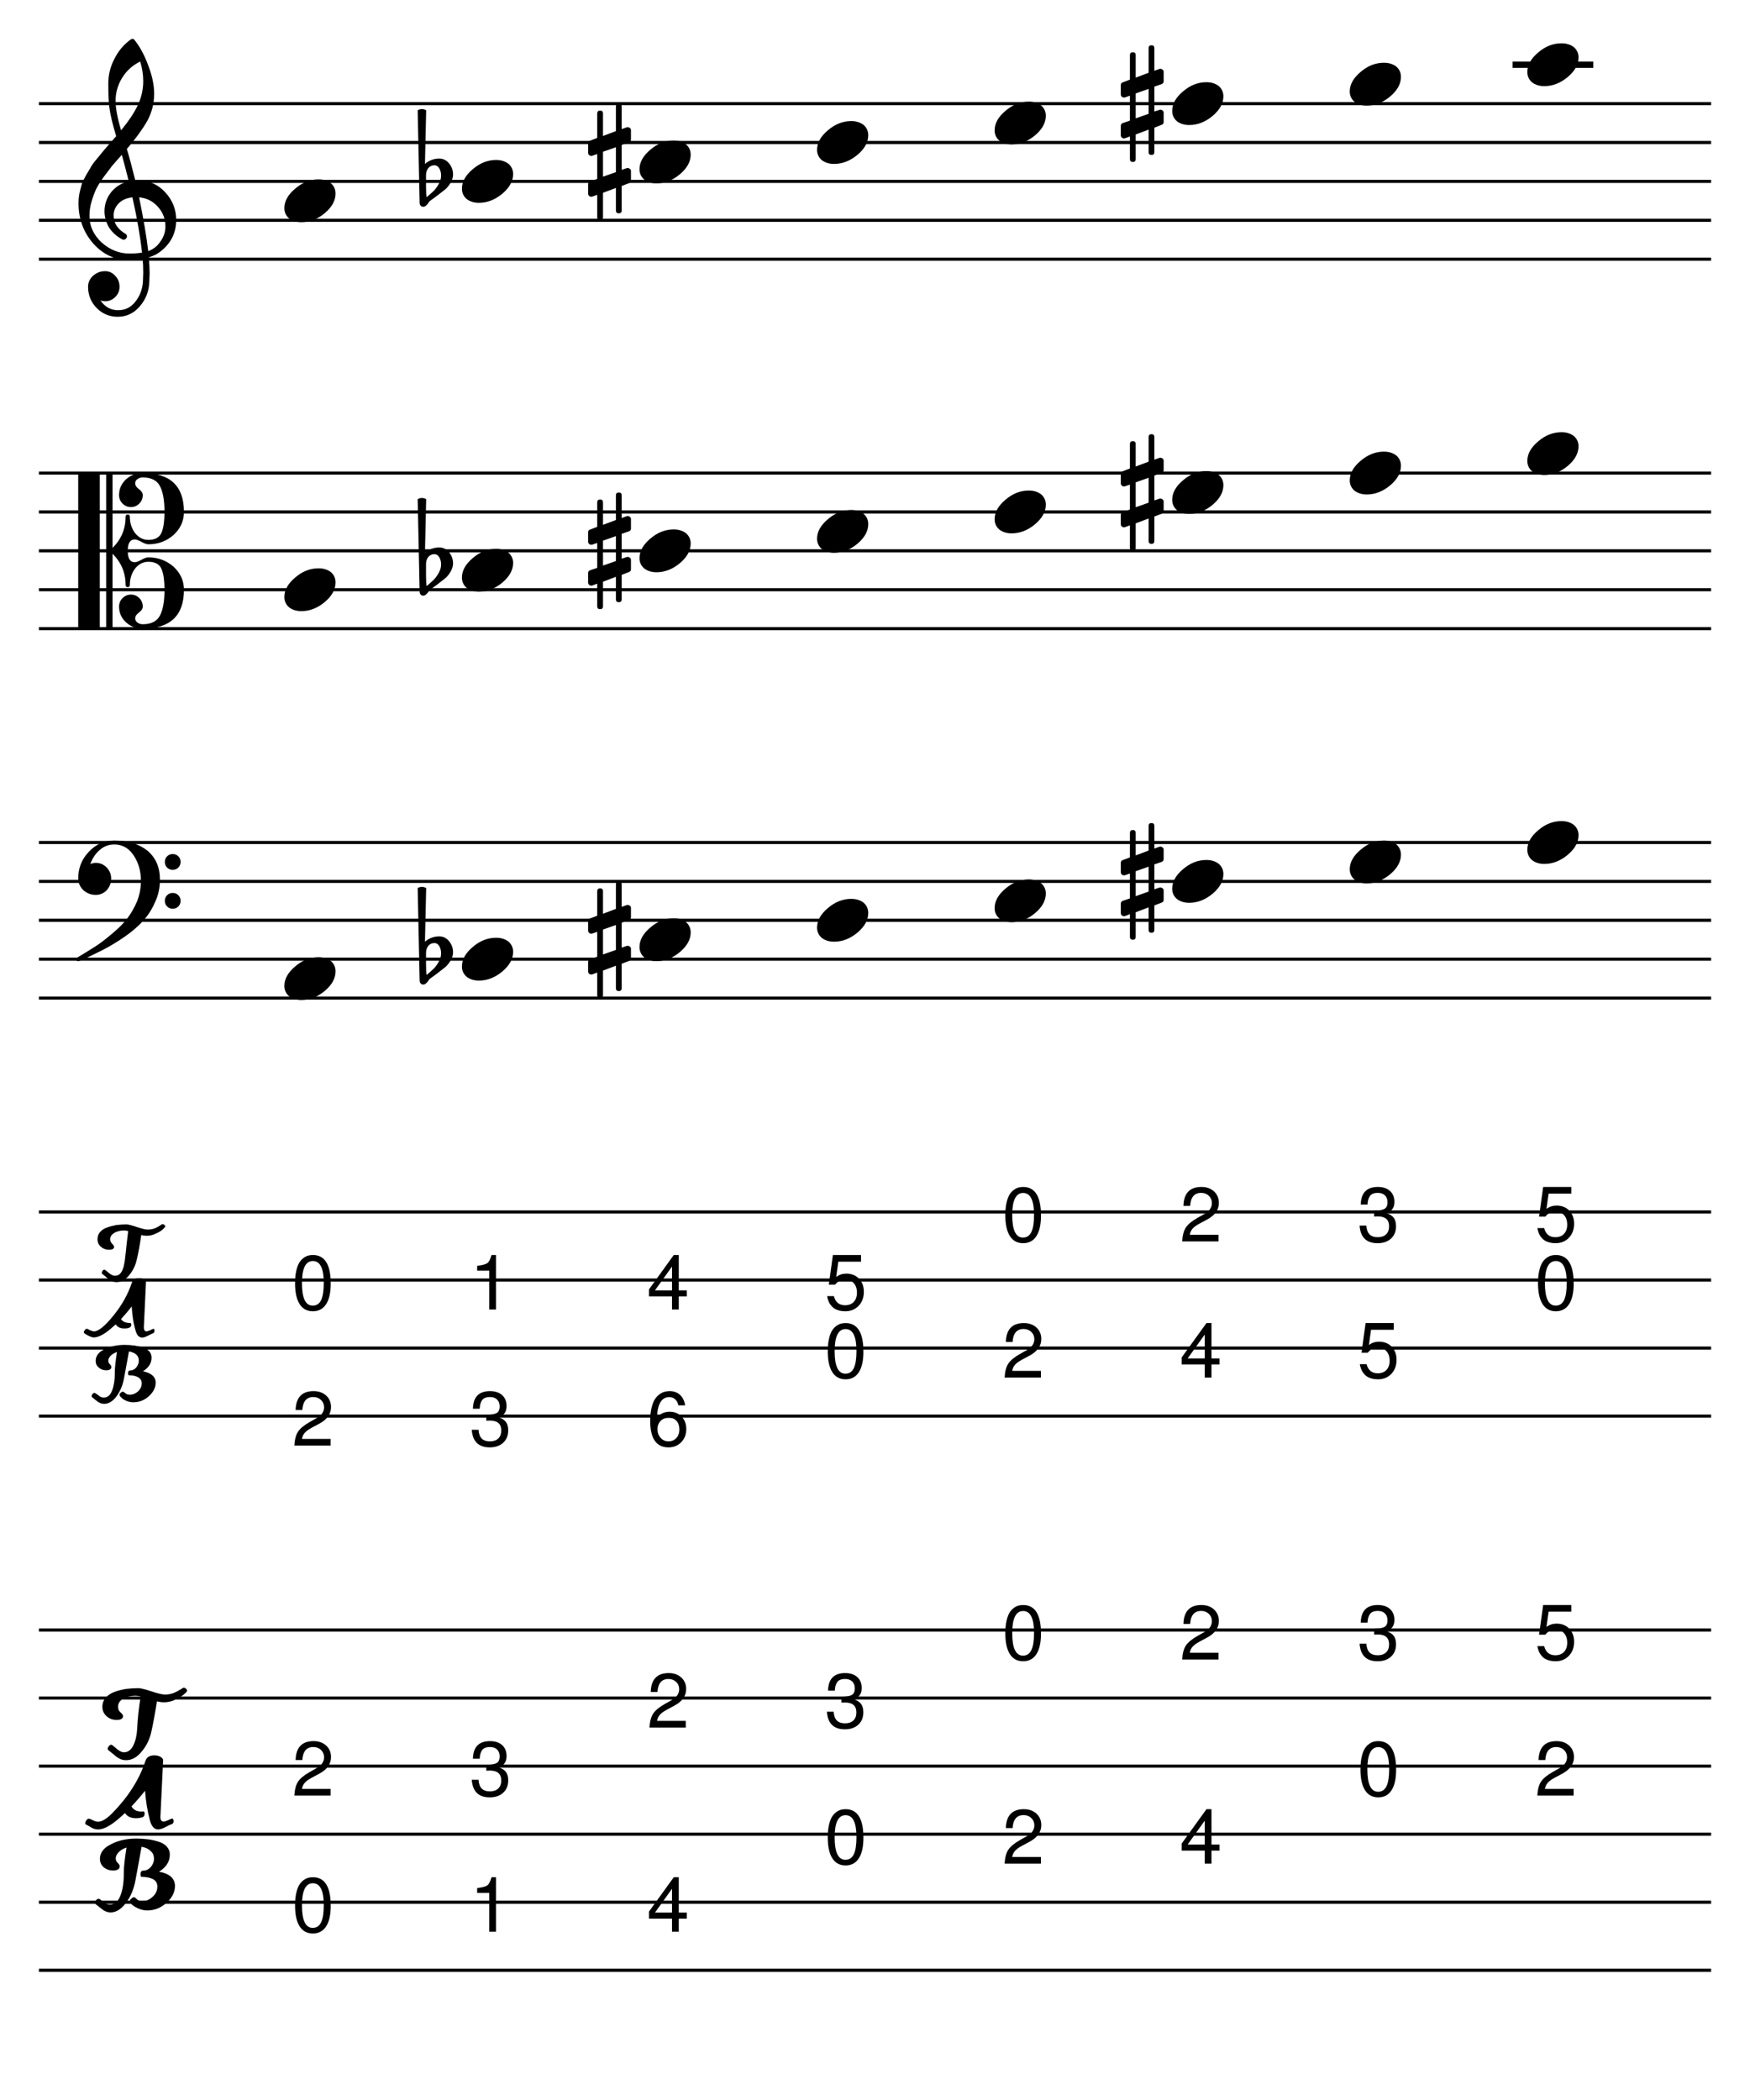 <?xml version="1.0" encoding="UTF-8" standalone="no"?>
<svg width="637.794px" height="765.353px" viewBox="0 0 637.794 765.353"
 xmlns="http://www.w3.org/2000/svg" xmlns:xlink="http://www.w3.org/1999/xlink" version="1.2" baseProfile="tiny">
<title>harmonicmajor (97)</title>
<desc>Generated by MuseScore 3.4.2</desc>
<polyline class="StaffLines" fill="none" stroke="#000000" stroke-width="1.13" stroke-linejoin="bevel" points="14.173,37.763 623.621,37.763"/>
<polyline class="StaffLines" fill="none" stroke="#000000" stroke-width="1.13" stroke-linejoin="bevel" points="14.173,51.936 623.621,51.936"/>
<polyline class="StaffLines" fill="none" stroke="#000000" stroke-width="1.13" stroke-linejoin="bevel" points="14.173,66.109 623.621,66.109"/>
<polyline class="StaffLines" fill="none" stroke="#000000" stroke-width="1.13" stroke-linejoin="bevel" points="14.173,80.282 623.621,80.282"/>
<polyline class="StaffLines" fill="none" stroke="#000000" stroke-width="1.13" stroke-linejoin="bevel" points="14.173,94.456 623.621,94.456"/>
<polyline class="StaffLines" fill="none" stroke="#000000" stroke-width="1.13" stroke-linejoin="bevel" points="14.173,172.408 623.621,172.408"/>
<polyline class="StaffLines" fill="none" stroke="#000000" stroke-width="1.13" stroke-linejoin="bevel" points="14.173,186.582 623.621,186.582"/>
<polyline class="StaffLines" fill="none" stroke="#000000" stroke-width="1.13" stroke-linejoin="bevel" points="14.173,200.755 623.621,200.755"/>
<polyline class="StaffLines" fill="none" stroke="#000000" stroke-width="1.13" stroke-linejoin="bevel" points="14.173,214.928 623.621,214.928"/>
<polyline class="StaffLines" fill="none" stroke="#000000" stroke-width="1.13" stroke-linejoin="bevel" points="14.173,229.101 623.621,229.101"/>
<polyline class="StaffLines" fill="none" stroke="#000000" stroke-width="1.13" stroke-linejoin="bevel" points="14.173,307.054 623.621,307.054"/>
<polyline class="StaffLines" fill="none" stroke="#000000" stroke-width="1.13" stroke-linejoin="bevel" points="14.173,321.227 623.621,321.227"/>
<polyline class="StaffLines" fill="none" stroke="#000000" stroke-width="1.13" stroke-linejoin="bevel" points="14.173,335.401 623.621,335.401"/>
<polyline class="StaffLines" fill="none" stroke="#000000" stroke-width="1.13" stroke-linejoin="bevel" points="14.173,349.574 623.621,349.574"/>
<polyline class="StaffLines" fill="none" stroke="#000000" stroke-width="1.13" stroke-linejoin="bevel" points="14.173,363.747 623.621,363.747"/>
<polyline class="StaffLines" fill="none" stroke="#000000" stroke-width="1.13" stroke-linejoin="bevel" points="14.173,441.7 623.621,441.7"/>
<polyline class="StaffLines" fill="none" stroke="#000000" stroke-width="1.13" stroke-linejoin="bevel" points="14.173,466.503 623.621,466.503"/>
<polyline class="StaffLines" fill="none" stroke="#000000" stroke-width="1.13" stroke-linejoin="bevel" points="14.173,491.306 623.621,491.306"/>
<polyline class="StaffLines" fill="none" stroke="#000000" stroke-width="1.13" stroke-linejoin="bevel" points="14.173,516.109 623.621,516.109"/>
<polyline class="StaffLines" fill="none" stroke="#000000" stroke-width="1.13" stroke-linejoin="bevel" points="14.173,594.062 623.621,594.062"/>
<polyline class="StaffLines" fill="none" stroke="#000000" stroke-width="1.13" stroke-linejoin="bevel" points="14.173,618.865 623.621,618.865"/>
<polyline class="StaffLines" fill="none" stroke="#000000" stroke-width="1.13" stroke-linejoin="bevel" points="14.173,643.668 623.621,643.668"/>
<polyline class="StaffLines" fill="none" stroke="#000000" stroke-width="1.13" stroke-linejoin="bevel" points="14.173,668.471 623.621,668.471"/>
<polyline class="StaffLines" fill="none" stroke="#000000" stroke-width="1.13" stroke-linejoin="bevel" points="14.173,693.275 623.621,693.275"/>
<polyline class="StaffLines" fill="none" stroke="#000000" stroke-width="1.13" stroke-linejoin="bevel" points="14.173,718.078 623.621,718.078"/>
<path class="Accidental" transform="matrix(0.567,0,0,0.567,152.664,349.574)" d="M4.594,-4.109 L4.594,3.609 C4.594,6.349 4.724,8.531 4.984,10.156 C7.13,8.333 8.661,6.969 9.578,6.062 C10.62,5.021 11.662,3.586 12.703,1.758 C13.745,-0.07 14.266,-1.896 14.266,-3.719 C14.266,-5.542 13.875,-7.104 13.094,-8.406 C12.312,-9.708 11.271,-10.359 9.969,-10.359 C8.406,-10.359 7.104,-9.771 6.062,-8.594 C5.083,-7.292 4.594,-5.797 4.594,-4.109 M0.484,13.766 L-0.781,-45.703 C0.135,-46.224 1.049,-46.484 1.961,-46.484 C2.872,-46.484 3.781,-46.224 4.688,-45.703 L3.906,-11.234 C6.573,-13.516 9.635,-14.656 13.094,-14.656 C15.625,-14.656 17.737,-13.615 19.43,-11.531 C21.122,-9.448 21.969,-7.068 21.969,-4.391 C21.969,-2.703 21.417,-0.911 20.312,0.984 C19.271,2.734 18.167,4.099 17,5.078 C16.344,5.599 14.682,6.901 12.016,8.984 C11.234,9.568 10.307,10.25 9.234,11.031 C8.161,11.812 7.495,12.302 7.234,12.5 C6.776,12.76 6.349,13.281 5.953,14.062 C5.505,14.719 4.984,15.271 4.391,15.719 C3.943,16.115 3.393,16.312 2.742,16.312 C2.091,16.312 1.568,16.083 1.172,15.625 C0.714,15.167 0.484,14.547 0.484,13.766"/>
<path class="Accidental" transform="matrix(0.567,0,0,0.567,214.335,342.487)" d="M21.578,31.156 C21.578,32.396 20.961,33.016 19.727,33.016 C18.492,33.016 17.875,32.396 17.875,31.156 L17.875,16.703 L9.578,19.828 L9.578,35.641 C9.578,36.88 8.958,37.5 7.719,37.5 C6.479,37.5 5.859,36.88 5.859,35.641 L5.859,21.094 L2.734,22.266 C2.672,22.328 2.411,22.359 1.953,22.359 C1.432,22.359 0.977,22.164 0.586,21.773 C0.195,21.383 0,20.927 0,20.406 L0,14.359 C0,13.38 0.422,12.76 1.266,12.5 L5.859,10.938 L5.859,-5.078 L2.734,-4 C2.672,-3.938 2.411,-3.906 1.953,-3.906 C1.432,-3.906 0.977,-4.102 0.586,-4.492 C0.195,-4.883 0,-5.339 0,-5.859 L0,-11.922 C0,-12.828 0.422,-13.412 1.266,-13.672 L5.859,-15.438 L5.859,-31.156 C5.859,-32.396 6.479,-33.016 7.719,-33.016 C8.958,-33.016 9.578,-32.396 9.578,-31.156 L9.578,-16.703 L17.875,-19.828 L17.875,-35.641 C17.875,-36.88 18.492,-37.5 19.727,-37.5 C20.961,-37.5 21.578,-36.88 21.578,-35.641 L21.578,-21.094 L24.812,-22.266 C24.875,-22.328 25.099,-22.359 25.484,-22.359 C25.943,-22.359 26.432,-22.167 26.953,-21.781 C27.349,-21.385 27.547,-20.927 27.547,-20.406 L27.547,-14.359 C27.547,-13.443 27.088,-12.823 26.172,-12.5 L21.578,-10.938 L21.578,5.078 L24.812,4 C24.875,3.938 25.099,3.906 25.484,3.906 C25.943,3.906 26.432,4.104 26.953,4.5 C27.349,4.885 27.547,5.339 27.547,5.859 L27.547,11.922 C27.547,12.766 27.088,13.349 26.172,13.672 L21.578,15.438 L21.578,31.156 M17.875,-9.469 L9.578,-6.547 L9.578,9.469 L17.875,6.547 L17.875,-9.469 "/>
<path class="Accidental" transform="matrix(0.567,0,0,0.567,408.479,321.227)" d="M21.578,31.156 C21.578,32.396 20.961,33.016 19.727,33.016 C18.492,33.016 17.875,32.396 17.875,31.156 L17.875,16.703 L9.578,19.828 L9.578,35.641 C9.578,36.88 8.958,37.5 7.719,37.5 C6.479,37.5 5.859,36.88 5.859,35.641 L5.859,21.094 L2.734,22.266 C2.672,22.328 2.411,22.359 1.953,22.359 C1.432,22.359 0.977,22.164 0.586,21.773 C0.195,21.383 0,20.927 0,20.406 L0,14.359 C0,13.38 0.422,12.76 1.266,12.5 L5.859,10.938 L5.859,-5.078 L2.734,-4 C2.672,-3.938 2.411,-3.906 1.953,-3.906 C1.432,-3.906 0.977,-4.102 0.586,-4.492 C0.195,-4.883 0,-5.339 0,-5.859 L0,-11.922 C0,-12.828 0.422,-13.412 1.266,-13.672 L5.859,-15.438 L5.859,-31.156 C5.859,-32.396 6.479,-33.016 7.719,-33.016 C8.958,-33.016 9.578,-32.396 9.578,-31.156 L9.578,-16.703 L17.875,-19.828 L17.875,-35.641 C17.875,-36.88 18.492,-37.5 19.727,-37.5 C20.961,-37.5 21.578,-36.88 21.578,-35.641 L21.578,-21.094 L24.812,-22.266 C24.875,-22.328 25.099,-22.359 25.484,-22.359 C25.943,-22.359 26.432,-22.167 26.953,-21.781 C27.349,-21.385 27.547,-20.927 27.547,-20.406 L27.547,-14.359 C27.547,-13.443 27.088,-12.823 26.172,-12.5 L21.578,-10.938 L21.578,5.078 L24.812,4 C24.875,3.938 25.099,3.906 25.484,3.906 C25.943,3.906 26.432,4.104 26.953,4.5 C27.349,4.885 27.547,5.339 27.547,5.859 L27.547,11.922 C27.547,12.766 27.088,13.349 26.172,13.672 L21.578,15.438 L21.578,31.156 M17.875,-9.469 L9.578,-6.547 L9.578,9.469 L17.875,6.547 L17.875,-9.469 "/>
<path class="Accidental" transform="matrix(0.567,0,0,0.567,152.664,207.842)" d="M4.594,-4.109 L4.594,3.609 C4.594,6.349 4.724,8.531 4.984,10.156 C7.13,8.333 8.661,6.969 9.578,6.062 C10.62,5.021 11.662,3.586 12.703,1.758 C13.745,-0.07 14.266,-1.896 14.266,-3.719 C14.266,-5.542 13.875,-7.104 13.094,-8.406 C12.312,-9.708 11.271,-10.359 9.969,-10.359 C8.406,-10.359 7.104,-9.771 6.062,-8.594 C5.083,-7.292 4.594,-5.797 4.594,-4.109 M0.484,13.766 L-0.781,-45.703 C0.135,-46.224 1.049,-46.484 1.961,-46.484 C2.872,-46.484 3.781,-46.224 4.688,-45.703 L3.906,-11.234 C6.573,-13.516 9.635,-14.656 13.094,-14.656 C15.625,-14.656 17.737,-13.615 19.43,-11.531 C21.122,-9.448 21.969,-7.068 21.969,-4.391 C21.969,-2.703 21.417,-0.911 20.312,0.984 C19.271,2.734 18.167,4.099 17,5.078 C16.344,5.599 14.682,6.901 12.016,8.984 C11.234,9.568 10.307,10.25 9.234,11.031 C8.161,11.812 7.495,12.302 7.234,12.5 C6.776,12.76 6.349,13.281 5.953,14.062 C5.505,14.719 4.984,15.271 4.391,15.719 C3.943,16.115 3.393,16.312 2.742,16.312 C2.091,16.312 1.568,16.083 1.172,15.625 C0.714,15.167 0.484,14.547 0.484,13.766"/>
<path class="Accidental" transform="matrix(0.567,0,0,0.567,214.335,200.755)" d="M21.578,31.156 C21.578,32.396 20.961,33.016 19.727,33.016 C18.492,33.016 17.875,32.396 17.875,31.156 L17.875,16.703 L9.578,19.828 L9.578,35.641 C9.578,36.88 8.958,37.5 7.719,37.5 C6.479,37.5 5.859,36.88 5.859,35.641 L5.859,21.094 L2.734,22.266 C2.672,22.328 2.411,22.359 1.953,22.359 C1.432,22.359 0.977,22.164 0.586,21.773 C0.195,21.383 0,20.927 0,20.406 L0,14.359 C0,13.38 0.422,12.76 1.266,12.5 L5.859,10.938 L5.859,-5.078 L2.734,-4 C2.672,-3.938 2.411,-3.906 1.953,-3.906 C1.432,-3.906 0.977,-4.102 0.586,-4.492 C0.195,-4.883 0,-5.339 0,-5.859 L0,-11.922 C0,-12.828 0.422,-13.412 1.266,-13.672 L5.859,-15.438 L5.859,-31.156 C5.859,-32.396 6.479,-33.016 7.719,-33.016 C8.958,-33.016 9.578,-32.396 9.578,-31.156 L9.578,-16.703 L17.875,-19.828 L17.875,-35.641 C17.875,-36.88 18.492,-37.5 19.727,-37.5 C20.961,-37.5 21.578,-36.88 21.578,-35.641 L21.578,-21.094 L24.812,-22.266 C24.875,-22.328 25.099,-22.359 25.484,-22.359 C25.943,-22.359 26.432,-22.167 26.953,-21.781 C27.349,-21.385 27.547,-20.927 27.547,-20.406 L27.547,-14.359 C27.547,-13.443 27.088,-12.823 26.172,-12.5 L21.578,-10.938 L21.578,5.078 L24.812,4 C24.875,3.938 25.099,3.906 25.484,3.906 C25.943,3.906 26.432,4.104 26.953,4.5 C27.349,4.885 27.547,5.339 27.547,5.859 L27.547,11.922 C27.547,12.766 27.088,13.349 26.172,13.672 L21.578,15.438 L21.578,31.156 M17.875,-9.469 L9.578,-6.547 L9.578,9.469 L17.875,6.547 L17.875,-9.469 "/>
<path class="Accidental" transform="matrix(0.567,0,0,0.567,408.479,179.495)" d="M21.578,31.156 C21.578,32.396 20.961,33.016 19.727,33.016 C18.492,33.016 17.875,32.396 17.875,31.156 L17.875,16.703 L9.578,19.828 L9.578,35.641 C9.578,36.88 8.958,37.5 7.719,37.5 C6.479,37.5 5.859,36.88 5.859,35.641 L5.859,21.094 L2.734,22.266 C2.672,22.328 2.411,22.359 1.953,22.359 C1.432,22.359 0.977,22.164 0.586,21.773 C0.195,21.383 0,20.927 0,20.406 L0,14.359 C0,13.38 0.422,12.76 1.266,12.5 L5.859,10.938 L5.859,-5.078 L2.734,-4 C2.672,-3.938 2.411,-3.906 1.953,-3.906 C1.432,-3.906 0.977,-4.102 0.586,-4.492 C0.195,-4.883 0,-5.339 0,-5.859 L0,-11.922 C0,-12.828 0.422,-13.412 1.266,-13.672 L5.859,-15.438 L5.859,-31.156 C5.859,-32.396 6.479,-33.016 7.719,-33.016 C8.958,-33.016 9.578,-32.396 9.578,-31.156 L9.578,-16.703 L17.875,-19.828 L17.875,-35.641 C17.875,-36.88 18.492,-37.5 19.727,-37.5 C20.961,-37.5 21.578,-36.88 21.578,-35.641 L21.578,-21.094 L24.812,-22.266 C24.875,-22.328 25.099,-22.359 25.484,-22.359 C25.943,-22.359 26.432,-22.167 26.953,-21.781 C27.349,-21.385 27.547,-20.927 27.547,-20.406 L27.547,-14.359 C27.547,-13.443 27.088,-12.823 26.172,-12.5 L21.578,-10.938 L21.578,5.078 L24.812,4 C24.875,3.938 25.099,3.906 25.484,3.906 C25.943,3.906 26.432,4.104 26.953,4.5 C27.349,4.885 27.547,5.339 27.547,5.859 L27.547,11.922 C27.547,12.766 27.088,13.349 26.172,13.672 L21.578,15.438 L21.578,31.156 M17.875,-9.469 L9.578,-6.547 L9.578,9.469 L17.875,6.547 L17.875,-9.469 "/>
<path class="Accidental" transform="matrix(0.567,0,0,0.567,152.664,66.109)" d="M4.594,-4.109 L4.594,3.609 C4.594,6.349 4.724,8.531 4.984,10.156 C7.13,8.333 8.661,6.969 9.578,6.062 C10.62,5.021 11.662,3.586 12.703,1.758 C13.745,-0.07 14.266,-1.896 14.266,-3.719 C14.266,-5.542 13.875,-7.104 13.094,-8.406 C12.312,-9.708 11.271,-10.359 9.969,-10.359 C8.406,-10.359 7.104,-9.771 6.062,-8.594 C5.083,-7.292 4.594,-5.797 4.594,-4.109 M0.484,13.766 L-0.781,-45.703 C0.135,-46.224 1.049,-46.484 1.961,-46.484 C2.872,-46.484 3.781,-46.224 4.688,-45.703 L3.906,-11.234 C6.573,-13.516 9.635,-14.656 13.094,-14.656 C15.625,-14.656 17.737,-13.615 19.43,-11.531 C21.122,-9.448 21.969,-7.068 21.969,-4.391 C21.969,-2.703 21.417,-0.911 20.312,0.984 C19.271,2.734 18.167,4.099 17,5.078 C16.344,5.599 14.682,6.901 12.016,8.984 C11.234,9.568 10.307,10.25 9.234,11.031 C8.161,11.812 7.495,12.302 7.234,12.5 C6.776,12.76 6.349,13.281 5.953,14.062 C5.505,14.719 4.984,15.271 4.391,15.719 C3.943,16.115 3.393,16.312 2.742,16.312 C2.091,16.312 1.568,16.083 1.172,15.625 C0.714,15.167 0.484,14.547 0.484,13.766"/>
<path class="Accidental" transform="matrix(0.567,0,0,0.567,214.335,59.023)" d="M21.578,31.156 C21.578,32.396 20.961,33.016 19.727,33.016 C18.492,33.016 17.875,32.396 17.875,31.156 L17.875,16.703 L9.578,19.828 L9.578,35.641 C9.578,36.88 8.958,37.5 7.719,37.5 C6.479,37.5 5.859,36.88 5.859,35.641 L5.859,21.094 L2.734,22.266 C2.672,22.328 2.411,22.359 1.953,22.359 C1.432,22.359 0.977,22.164 0.586,21.773 C0.195,21.383 0,20.927 0,20.406 L0,14.359 C0,13.38 0.422,12.76 1.266,12.5 L5.859,10.938 L5.859,-5.078 L2.734,-4 C2.672,-3.938 2.411,-3.906 1.953,-3.906 C1.432,-3.906 0.977,-4.102 0.586,-4.492 C0.195,-4.883 0,-5.339 0,-5.859 L0,-11.922 C0,-12.828 0.422,-13.412 1.266,-13.672 L5.859,-15.438 L5.859,-31.156 C5.859,-32.396 6.479,-33.016 7.719,-33.016 C8.958,-33.016 9.578,-32.396 9.578,-31.156 L9.578,-16.703 L17.875,-19.828 L17.875,-35.641 C17.875,-36.88 18.492,-37.5 19.727,-37.5 C20.961,-37.5 21.578,-36.88 21.578,-35.641 L21.578,-21.094 L24.812,-22.266 C24.875,-22.328 25.099,-22.359 25.484,-22.359 C25.943,-22.359 26.432,-22.167 26.953,-21.781 C27.349,-21.385 27.547,-20.927 27.547,-20.406 L27.547,-14.359 C27.547,-13.443 27.088,-12.823 26.172,-12.5 L21.578,-10.938 L21.578,5.078 L24.812,4 C24.875,3.938 25.099,3.906 25.484,3.906 C25.943,3.906 26.432,4.104 26.953,4.5 C27.349,4.885 27.547,5.339 27.547,5.859 L27.547,11.922 C27.547,12.766 27.088,13.349 26.172,13.672 L21.578,15.438 L21.578,31.156 M17.875,-9.469 L9.578,-6.547 L9.578,9.469 L17.875,6.547 L17.875,-9.469 "/>
<path class="Accidental" transform="matrix(0.567,0,0,0.567,408.479,37.763)" d="M21.578,31.156 C21.578,32.396 20.961,33.016 19.727,33.016 C18.492,33.016 17.875,32.396 17.875,31.156 L17.875,16.703 L9.578,19.828 L9.578,35.641 C9.578,36.88 8.958,37.5 7.719,37.5 C6.479,37.5 5.859,36.88 5.859,35.641 L5.859,21.094 L2.734,22.266 C2.672,22.328 2.411,22.359 1.953,22.359 C1.432,22.359 0.977,22.164 0.586,21.773 C0.195,21.383 0,20.927 0,20.406 L0,14.359 C0,13.38 0.422,12.76 1.266,12.5 L5.859,10.938 L5.859,-5.078 L2.734,-4 C2.672,-3.938 2.411,-3.906 1.953,-3.906 C1.432,-3.906 0.977,-4.102 0.586,-4.492 C0.195,-4.883 0,-5.339 0,-5.859 L0,-11.922 C0,-12.828 0.422,-13.412 1.266,-13.672 L5.859,-15.438 L5.859,-31.156 C5.859,-32.396 6.479,-33.016 7.719,-33.016 C8.958,-33.016 9.578,-32.396 9.578,-31.156 L9.578,-16.703 L17.875,-19.828 L17.875,-35.641 C17.875,-36.88 18.492,-37.5 19.727,-37.5 C20.961,-37.5 21.578,-36.88 21.578,-35.641 L21.578,-21.094 L24.812,-22.266 C24.875,-22.328 25.099,-22.359 25.484,-22.359 C25.943,-22.359 26.432,-22.167 26.953,-21.781 C27.349,-21.385 27.547,-20.927 27.547,-20.406 L27.547,-14.359 C27.547,-13.443 27.088,-12.823 26.172,-12.5 L21.578,-10.938 L21.578,5.078 L24.812,4 C24.875,3.938 25.099,3.906 25.484,3.906 C25.943,3.906 26.432,4.104 26.953,4.5 C27.349,4.885 27.547,5.339 27.547,5.859 L27.547,11.922 C27.547,12.766 27.088,13.349 26.172,13.672 L21.578,15.438 L21.578,31.156 M17.875,-9.469 L9.578,-6.547 L9.578,9.469 L17.875,6.547 L17.875,-9.469 "/>
<polyline class="LedgerLine" fill="none" stroke="#000000" stroke-width="2.27" stroke-linecap="square" stroke-linejoin="bevel" points="552.387,23.59 579.551,23.59"/>
<path class="Note" fill="#ffffff" fill-opacity="0.0" fill-rule="evenodd" d="M104.913,680.873 L123.622,680.873 L123.622,705.676 L104.913,705.676 L104.913,680.873 "/>
<path class="Note" d="M107.533,694.415 C107.533,692.759 107.674,691.295 107.955,690.025 C108.236,688.754 108.591,687.759 109.018,687.04 C109.445,686.321 109.958,685.738 110.557,685.29 C111.156,684.842 111.731,684.543 112.283,684.392 C112.835,684.241 113.419,684.165 114.033,684.165 C118.367,684.165 120.533,687.639 120.533,694.587 C120.533,697.858 119.976,700.355 118.861,702.079 C117.747,703.803 116.138,704.665 114.033,704.665 C111.908,704.665 110.294,703.793 109.19,702.048 C108.085,700.303 107.533,697.759 107.533,694.415 M118.002,694.368 C118.002,689.025 116.677,686.353 114.026,686.353 C111.374,686.353 110.049,689.051 110.049,694.446 C110.049,699.894 111.356,702.618 113.971,702.618 C115.356,702.618 116.374,701.946 117.026,700.603 C117.677,699.259 118.002,697.181 118.002,694.368"/>
<path class="Note" fill="#ffffff" fill-opacity="0.0" fill-rule="evenodd" d="M104.913,631.267 L123.622,631.267 L123.622,656.07 L104.913,656.07 L104.913,631.267 "/>
<path class="Note" d="M107.736,641.45 C107.861,636.856 110.044,634.559 114.283,634.559 C116.169,634.559 117.7,635.101 118.877,636.184 C120.054,637.267 120.643,638.668 120.643,640.387 C120.643,642.856 119.242,644.856 116.44,646.387 L113.643,647.887 C112.424,648.543 111.554,649.179 111.033,649.793 C110.513,650.408 110.184,651.137 110.049,651.981 L120.502,651.981 L120.502,654.418 L107.283,654.418 C107.398,652.231 107.838,650.546 108.604,649.364 C109.369,648.181 110.789,647.002 112.861,645.825 L115.424,644.371 C117.216,643.34 118.111,642.033 118.111,640.45 C118.111,639.387 117.739,638.499 116.994,637.786 C116.249,637.072 115.32,636.715 114.205,636.715 C111.716,636.715 110.377,638.293 110.19,641.45 L107.736,641.45 "/>
<path class="Note" fill="#ffffff" fill-opacity="0.0" fill-rule="evenodd" d="M169.627,680.873 L188.336,680.873 L188.336,705.676 L169.627,705.676 L169.627,680.873 "/>
<path class="Note" d="M178.295,689.884 L173.904,689.884 L173.904,688.118 C175.81,687.879 177.053,687.543 177.631,687.111 C178.209,686.678 178.711,685.696 179.138,684.165 L180.763,684.165 L180.763,704.025 L178.295,704.025 L178.295,689.884 "/>
<path class="Note" fill="#ffffff" fill-opacity="0.0" fill-rule="evenodd" d="M169.627,631.267 L188.336,631.267 L188.336,656.07 L169.627,656.07 L169.627,631.267 "/>
<path class="Note" d="M178.607,636.715 C177.191,636.715 176.217,637.103 175.685,637.879 C175.154,638.655 174.868,639.689 174.826,640.981 L172.357,640.981 C172.451,636.7 174.524,634.559 178.576,634.559 C180.461,634.559 181.941,635.046 183.013,636.02 C184.086,636.994 184.623,638.33 184.623,640.028 C184.623,642.038 183.701,643.408 181.857,644.137 C183.045,644.554 183.901,645.129 184.428,645.864 C184.954,646.598 185.217,647.601 185.217,648.871 C185.217,650.757 184.605,652.259 183.381,653.379 C182.157,654.499 180.529,655.059 178.498,655.059 C174.425,655.059 172.237,652.924 171.935,648.653 L174.404,648.653 C174.498,650.09 174.881,651.153 175.553,651.84 C176.224,652.528 177.232,652.871 178.576,652.871 C179.868,652.871 180.875,652.522 181.599,651.825 C182.323,651.127 182.685,650.153 182.685,648.903 C182.685,646.496 181.316,645.293 178.576,645.293 L177.545,645.325 L177.232,645.325 L177.232,643.215 C179.003,643.184 180.258,642.963 180.998,642.551 C181.737,642.14 182.107,641.325 182.107,640.106 C182.107,639.064 181.795,638.239 181.17,637.629 C180.545,637.02 179.691,636.715 178.607,636.715"/>
<path class="Note" fill="#ffffff" fill-opacity="0.0" fill-rule="evenodd" d="M234.342,680.873 L253.051,680.873 L253.051,705.676 L234.342,705.676 L234.342,680.873 "/>
<path class="Note" d="M244.915,699.259 L236.54,699.259 L236.54,696.665 L245.556,684.165 L247.384,684.165 L247.384,697.056 L250.322,697.056 L250.322,699.259 L247.384,699.259 L247.384,704.025 L244.915,704.025 L244.915,699.259 M244.915,697.056 L244.915,688.368 L238.697,697.056 L244.915,697.056 "/>
<path class="Note" fill="#ffffff" fill-opacity="0.0" fill-rule="evenodd" d="M234.342,606.464 L253.051,606.464 L253.051,631.267 L234.342,631.267 L234.342,606.464 "/>
<path class="Note" d="M237.165,616.646 C237.29,612.053 239.473,609.756 243.712,609.756 C245.598,609.756 247.129,610.297 248.306,611.381 C249.483,612.464 250.072,613.865 250.072,615.584 C250.072,618.053 248.671,620.053 245.869,621.584 L243.072,623.084 C241.853,623.74 240.983,624.376 240.462,624.99 C239.941,625.605 239.613,626.334 239.478,627.178 L249.931,627.178 L249.931,629.615 L236.712,629.615 C236.827,627.428 237.267,625.743 238.033,624.56 C238.798,623.378 240.218,622.198 242.29,621.021 L244.853,619.568 C246.645,618.537 247.54,617.23 247.54,615.646 C247.54,614.584 247.168,613.696 246.423,612.982 C245.678,612.269 244.749,611.912 243.634,611.912 C241.145,611.912 239.806,613.49 239.619,616.646 L237.165,616.646 "/>
<path class="Note" fill="#ffffff" fill-opacity="0.0" fill-rule="evenodd" d="M299.056,656.07 L317.765,656.07 L317.765,680.873 L299.056,680.873 L299.056,656.07 "/>
<path class="Note" d="M301.677,669.612 C301.677,667.956 301.817,666.492 302.099,665.221 C302.38,663.951 302.734,662.956 303.161,662.237 C303.588,661.518 304.101,660.935 304.7,660.487 C305.299,660.039 305.875,659.74 306.427,659.589 C306.979,659.438 307.562,659.362 308.177,659.362 C312.51,659.362 314.677,662.836 314.677,669.784 C314.677,673.055 314.119,675.552 313.005,677.276 C311.89,679 310.281,679.862 308.177,679.862 C306.052,679.862 304.437,678.99 303.333,677.245 C302.229,675.5 301.677,672.956 301.677,669.612 M312.146,669.565 C312.146,664.221 310.82,661.55 308.169,661.55 C305.518,661.55 304.192,664.248 304.192,669.643 C304.192,675.091 305.5,677.815 308.114,677.815 C309.5,677.815 310.518,677.143 311.169,675.8 C311.82,674.456 312.146,672.378 312.146,669.565"/>
<path class="Note" fill="#ffffff" fill-opacity="0.0" fill-rule="evenodd" d="M299.056,606.464 L317.765,606.464 L317.765,631.267 L299.056,631.267 L299.056,606.464 "/>
<path class="Note" d="M308.036,611.912 C306.619,611.912 305.646,612.3 305.114,613.076 C304.583,613.852 304.297,614.886 304.255,616.178 L301.786,616.178 C301.88,611.896 303.953,609.756 308.005,609.756 C309.89,609.756 311.369,610.243 312.442,611.217 C313.515,612.191 314.052,613.527 314.052,615.225 C314.052,617.235 313.13,618.605 311.286,619.334 C312.474,619.751 313.33,620.326 313.856,621.06 C314.383,621.795 314.646,622.797 314.646,624.068 C314.646,625.954 314.034,627.456 312.81,628.576 C311.586,629.696 309.958,630.256 307.927,630.256 C303.854,630.256 301.666,628.12 301.364,623.85 L303.833,623.85 C303.927,625.287 304.31,626.35 304.981,627.037 C305.653,627.725 306.661,628.068 308.005,628.068 C309.297,628.068 310.304,627.719 311.028,627.021 C311.752,626.323 312.114,625.35 312.114,624.1 C312.114,621.693 310.744,620.49 308.005,620.49 L306.974,620.521 L306.661,620.521 L306.661,618.412 C308.432,618.381 309.687,618.159 310.427,617.748 C311.166,617.337 311.536,616.521 311.536,615.303 C311.536,614.261 311.224,613.435 310.599,612.826 C309.974,612.217 309.119,611.912 308.036,611.912"/>
<path class="Note" fill="#ffffff" fill-opacity="0.0" fill-rule="evenodd" d="M363.771,656.07 L382.479,656.07 L382.479,680.873 L363.771,680.873 L363.771,656.07 "/>
<path class="Note" d="M366.594,666.253 C366.719,661.659 368.902,659.362 373.141,659.362 C375.027,659.362 376.558,659.904 377.735,660.987 C378.912,662.07 379.501,663.471 379.501,665.19 C379.501,667.659 378.1,669.659 375.298,671.19 L372.501,672.69 C371.282,673.346 370.412,673.982 369.891,674.596 C369.37,675.211 369.042,675.94 368.907,676.784 L379.36,676.784 L379.36,679.221 L366.141,679.221 C366.256,677.034 366.696,675.349 367.462,674.167 C368.227,672.984 369.646,671.805 371.719,670.628 L374.282,669.175 C376.074,668.143 376.969,666.836 376.969,665.253 C376.969,664.19 376.597,663.302 375.852,662.589 C375.107,661.875 374.178,661.518 373.063,661.518 C370.574,661.518 369.235,663.096 369.048,666.253 L366.594,666.253 "/>
<path class="Note" fill="#ffffff" fill-opacity="0.0" fill-rule="evenodd" d="M363.771,581.66 L382.479,581.66 L382.479,606.464 L363.771,606.464 L363.771,581.66 "/>
<path class="Note" d="M366.391,595.203 C366.391,593.546 366.532,592.083 366.813,590.812 C367.094,589.541 367.449,588.546 367.876,587.828 C368.303,587.109 368.816,586.526 369.415,586.078 C370.014,585.63 370.589,585.33 371.141,585.179 C371.693,585.028 372.277,584.953 372.891,584.953 C377.225,584.953 379.391,588.427 379.391,595.375 C379.391,598.645 378.834,601.143 377.719,602.867 C376.605,604.591 374.995,605.453 372.891,605.453 C370.766,605.453 369.152,604.58 368.048,602.835 C366.943,601.091 366.391,598.546 366.391,595.203 M376.86,595.156 C376.86,589.812 375.534,587.14 372.883,587.14 C370.232,587.14 368.907,589.838 368.907,595.234 C368.907,600.682 370.214,603.406 372.829,603.406 C374.214,603.406 375.232,602.734 375.883,601.39 C376.534,600.046 376.86,597.968 376.86,595.156"/>
<path class="Note" fill="#ffffff" fill-opacity="0.0" fill-rule="evenodd" d="M428.485,656.07 L447.194,656.07 L447.194,680.873 L428.485,680.873 L428.485,656.07 "/>
<path class="Note" d="M439.059,674.456 L430.684,674.456 L430.684,671.862 L439.699,659.362 L441.528,659.362 L441.528,672.253 L444.465,672.253 L444.465,674.456 L441.528,674.456 L441.528,679.221 L439.059,679.221 L439.059,674.456 M439.059,672.253 L439.059,663.565 L432.84,672.253 L439.059,672.253 "/>
<path class="Note" fill="#ffffff" fill-opacity="0.0" fill-rule="evenodd" d="M428.485,581.66 L447.194,581.66 L447.194,606.464 L428.485,606.464 L428.485,581.66 "/>
<path class="Note" d="M431.309,591.843 C431.434,587.25 433.616,584.953 437.856,584.953 C439.741,584.953 441.272,585.494 442.449,586.578 C443.627,587.661 444.215,589.062 444.215,590.781 C444.215,593.25 442.814,595.25 440.012,596.781 L437.215,598.281 C435.996,598.937 435.127,599.572 434.606,600.187 C434.085,600.802 433.757,601.531 433.621,602.375 L444.074,602.375 L444.074,604.812 L430.856,604.812 C430.97,602.625 431.41,600.94 432.176,599.757 C432.942,598.575 434.361,597.395 436.434,596.218 L438.996,594.765 C440.788,593.734 441.684,592.427 441.684,590.843 C441.684,589.781 441.311,588.893 440.567,588.179 C439.822,587.466 438.892,587.109 437.778,587.109 C435.288,587.109 433.949,588.687 433.762,591.843 L431.309,591.843 "/>
<path class="Note" fill="#ffffff" fill-opacity="0.0" fill-rule="evenodd" d="M493.2,631.267 L511.908,631.267 L511.908,656.07 L493.2,656.07 L493.2,631.267 "/>
<path class="Note" d="M495.82,644.809 C495.82,643.153 495.961,641.689 496.242,640.418 C496.523,639.147 496.877,638.153 497.305,637.434 C497.732,636.715 498.245,636.132 498.844,635.684 C499.443,635.236 500.018,634.937 500.57,634.786 C501.122,634.634 501.706,634.559 502.32,634.559 C506.654,634.559 508.82,638.033 508.82,644.981 C508.82,648.252 508.263,650.749 507.148,652.473 C506.034,654.197 504.424,655.059 502.32,655.059 C500.195,655.059 498.581,654.187 497.476,652.442 C496.372,650.697 495.82,648.153 495.82,644.809 M506.289,644.762 C506.289,639.418 504.963,636.746 502.312,636.746 C499.661,636.746 498.336,639.444 498.336,644.84 C498.336,650.288 499.643,653.012 502.258,653.012 C503.643,653.012 504.661,652.34 505.312,650.996 C505.963,649.653 506.289,647.575 506.289,644.762"/>
<path class="Note" fill="#ffffff" fill-opacity="0.0" fill-rule="evenodd" d="M493.2,581.66 L511.908,581.66 L511.908,606.464 L493.2,606.464 L493.2,581.66 "/>
<path class="Note" d="M502.18,587.109 C500.763,587.109 499.789,587.497 499.258,588.273 C498.726,589.049 498.44,590.083 498.398,591.375 L495.93,591.375 C496.023,587.093 498.096,584.953 502.148,584.953 C504.034,584.953 505.513,585.44 506.586,586.414 C507.659,587.388 508.195,588.723 508.195,590.421 C508.195,592.432 507.273,593.802 505.43,594.531 C506.617,594.947 507.474,595.523 508,596.257 C508.526,596.992 508.789,597.994 508.789,599.265 C508.789,601.151 508.177,602.653 506.953,603.773 C505.729,604.893 504.101,605.453 502.07,605.453 C497.997,605.453 495.81,603.317 495.508,599.046 L497.976,599.046 C498.07,600.484 498.453,601.546 499.125,602.234 C499.797,602.921 500.805,603.265 502.148,603.265 C503.44,603.265 504.448,602.916 505.172,602.218 C505.896,601.52 506.258,600.546 506.258,599.296 C506.258,596.89 504.888,595.687 502.148,595.687 L501.117,595.718 L500.805,595.718 L500.805,593.609 C502.575,593.578 503.831,593.356 504.57,592.945 C505.31,592.533 505.68,591.718 505.68,590.5 C505.68,589.458 505.367,588.632 504.742,588.023 C504.117,587.414 503.263,587.109 502.18,587.109"/>
<path class="Note" fill="#ffffff" fill-opacity="0.0" fill-rule="evenodd" d="M557.914,631.267 L576.623,631.267 L576.623,656.07 L557.914,656.07 L557.914,631.267 "/>
<path class="Note" d="M560.738,641.45 C560.863,636.856 563.045,634.559 567.285,634.559 C569.17,634.559 570.701,635.101 571.878,636.184 C573.056,637.267 573.644,638.668 573.644,640.387 C573.644,642.856 572.243,644.856 569.441,646.387 L566.644,647.887 C565.425,648.543 564.556,649.179 564.035,649.793 C563.514,650.408 563.186,651.137 563.05,651.981 L573.503,651.981 L573.503,654.418 L560.285,654.418 C560.399,652.231 560.839,650.546 561.605,649.364 C562.371,648.181 563.79,647.002 565.863,645.825 L568.425,644.371 C570.217,643.34 571.113,642.033 571.113,640.45 C571.113,639.387 570.74,638.499 569.996,637.786 C569.251,637.072 568.321,636.715 567.207,636.715 C564.717,636.715 563.378,638.293 563.191,641.45 L560.738,641.45 "/>
<path class="Note" fill="#ffffff" fill-opacity="0.0" fill-rule="evenodd" d="M557.914,581.66 L576.623,581.66 L576.623,606.464 L557.914,606.464 L557.914,581.66 "/>
<path class="Note" d="M572.66,584.953 L572.66,587.39 L564.394,587.39 L563.613,592.937 C564.717,592.135 565.941,591.734 567.285,591.734 C569.191,591.734 570.735,592.346 571.917,593.57 C573.1,594.794 573.691,596.385 573.691,598.343 C573.691,600.437 573.058,602.145 571.792,603.468 C570.527,604.791 568.894,605.453 566.894,605.453 C566.123,605.453 565.417,605.369 564.777,605.203 C564.136,605.036 563.605,604.835 563.183,604.601 C562.761,604.367 562.378,604.059 562.035,603.679 C561.691,603.299 561.431,602.963 561.253,602.671 C561.076,602.38 560.907,602.015 560.746,601.578 C560.584,601.14 560.485,600.838 560.449,600.671 C560.412,600.505 560.368,600.26 560.316,599.937 L562.769,599.937 C563.352,602.156 564.707,603.265 566.832,603.265 C568.175,603.265 569.235,602.856 570.011,602.039 C570.787,601.221 571.175,600.104 571.175,598.687 C571.175,597.208 570.782,596.044 569.996,595.195 C569.209,594.346 568.154,593.921 566.832,593.921 C566.071,593.921 565.42,594.057 564.878,594.328 C564.337,594.598 563.774,595.078 563.191,595.765 L560.925,595.765 L562.41,584.953 L572.66,584.953 "/>
<path class="Note" fill="#ffffff" fill-opacity="0.0" fill-rule="evenodd" d="M104.913,503.708 L123.622,503.708 L123.622,528.511 L104.913,528.511 L104.913,503.708 "/>
<path class="Note" d="M107.736,513.891 C107.861,509.297 110.044,507 114.283,507 C116.169,507 117.7,507.542 118.877,508.625 C120.054,509.708 120.643,511.109 120.643,512.828 C120.643,515.297 119.242,517.297 116.44,518.828 L113.643,520.328 C112.424,520.984 111.554,521.62 111.033,522.234 C110.513,522.849 110.184,523.578 110.049,524.422 L120.502,524.422 L120.502,526.859 L107.283,526.859 C107.398,524.672 107.838,522.987 108.604,521.805 C109.369,520.622 110.789,519.443 112.861,518.266 L115.424,516.812 C117.216,515.781 118.111,514.474 118.111,512.891 C118.111,511.828 117.739,510.94 116.994,510.226 C116.249,509.513 115.32,509.156 114.205,509.156 C111.716,509.156 110.377,510.734 110.19,513.891 L107.736,513.891 "/>
<path class="Note" fill="#ffffff" fill-opacity="0.0" fill-rule="evenodd" d="M104.913,454.101 L123.622,454.101 L123.622,478.905 L104.913,478.905 L104.913,454.101 "/>
<path class="Note" d="M107.533,467.644 C107.533,465.987 107.674,464.524 107.955,463.253 C108.236,461.982 108.591,460.987 109.018,460.269 C109.445,459.55 109.958,458.967 110.557,458.519 C111.156,458.071 111.731,457.771 112.283,457.62 C112.835,457.469 113.419,457.394 114.033,457.394 C118.367,457.394 120.533,460.868 120.533,467.815 C120.533,471.086 119.976,473.584 118.861,475.308 C117.747,477.032 116.138,477.894 114.033,477.894 C111.908,477.894 110.294,477.021 109.19,475.276 C108.085,473.532 107.533,470.987 107.533,467.644 M118.002,467.597 C118.002,462.253 116.677,459.581 114.026,459.581 C111.374,459.581 110.049,462.279 110.049,467.675 C110.049,473.123 111.356,475.847 113.971,475.847 C115.356,475.847 116.374,475.175 117.026,473.831 C117.677,472.487 118.002,470.409 118.002,467.597"/>
<path class="Note" fill="#ffffff" fill-opacity="0.0" fill-rule="evenodd" d="M169.627,503.708 L188.336,503.708 L188.336,528.511 L169.627,528.511 L169.627,503.708 "/>
<path class="Note" d="M178.607,509.156 C177.191,509.156 176.217,509.544 175.685,510.32 C175.154,511.096 174.868,512.13 174.826,513.422 L172.357,513.422 C172.451,509.141 174.524,507 178.576,507 C180.461,507 181.941,507.487 183.013,508.461 C184.086,509.435 184.623,510.771 184.623,512.469 C184.623,514.479 183.701,515.849 181.857,516.578 C183.045,516.995 183.901,517.57 184.428,518.305 C184.954,519.039 185.217,520.042 185.217,521.312 C185.217,523.198 184.605,524.7 183.381,525.82 C182.157,526.94 180.529,527.5 178.498,527.5 C174.425,527.5 172.237,525.364 171.935,521.094 L174.404,521.094 C174.498,522.531 174.881,523.594 175.553,524.281 C176.224,524.969 177.232,525.312 178.576,525.312 C179.868,525.312 180.875,524.963 181.599,524.266 C182.323,523.568 182.685,522.594 182.685,521.344 C182.685,518.937 181.316,517.734 178.576,517.734 L177.545,517.766 L177.232,517.766 L177.232,515.656 C179.003,515.625 180.258,515.404 180.998,514.992 C181.737,514.581 182.107,513.766 182.107,512.547 C182.107,511.505 181.795,510.68 181.17,510.07 C180.545,509.461 179.691,509.156 178.607,509.156"/>
<path class="Note" fill="#ffffff" fill-opacity="0.0" fill-rule="evenodd" d="M169.627,454.101 L188.336,454.101 L188.336,478.905 L169.627,478.905 L169.627,454.101 "/>
<path class="Note" d="M178.295,463.112 L173.904,463.112 L173.904,461.347 C175.81,461.107 177.053,460.771 177.631,460.339 C178.209,459.907 178.711,458.925 179.138,457.394 L180.763,457.394 L180.763,477.253 L178.295,477.253 L178.295,463.112 "/>
<path class="Note" fill="#ffffff" fill-opacity="0.0" fill-rule="evenodd" d="M234.342,503.708 L253.051,503.708 L253.051,528.511 L234.342,528.511 L234.342,503.708 "/>
<path class="Note" d="M236.962,517.812 C236.962,516.062 237.121,514.518 237.439,513.18 C237.757,511.841 238.152,510.792 238.626,510.031 C239.1,509.271 239.671,508.651 240.337,508.172 C241.004,507.693 241.632,507.377 242.22,507.226 C242.809,507.075 243.426,507 244.072,507 C245.582,507 246.837,507.458 247.837,508.375 C248.837,509.292 249.457,510.562 249.697,512.187 L247.244,512.187 C247.035,511.239 246.642,510.502 246.064,509.976 C245.486,509.45 244.764,509.187 243.9,509.187 C242.483,509.187 241.397,509.836 240.642,511.133 C239.887,512.43 239.499,514.292 239.478,516.719 C240.561,515.25 242.082,514.516 244.04,514.516 C245.822,514.516 247.28,515.104 248.415,516.281 C249.551,517.458 250.119,518.969 250.119,520.812 C250.119,522.75 249.509,524.349 248.29,525.609 C247.072,526.87 245.52,527.5 243.634,527.5 C239.186,527.5 236.962,524.271 236.962,517.812 M243.744,516.703 C242.525,516.703 241.533,517.088 240.767,517.859 C240.001,518.63 239.619,519.635 239.619,520.875 C239.619,522.135 240.001,523.19 240.767,524.039 C241.533,524.888 242.494,525.312 243.65,525.312 C244.796,525.312 245.741,524.909 246.486,524.101 C247.231,523.294 247.603,522.26 247.603,521 C247.603,519.677 247.257,518.63 246.564,517.859 C245.871,517.088 244.931,516.703 243.744,516.703"/>
<path class="Note" fill="#ffffff" fill-opacity="0.0" fill-rule="evenodd" d="M234.342,454.101 L253.051,454.101 L253.051,478.905 L234.342,478.905 L234.342,454.101 "/>
<path class="Note" d="M244.915,472.487 L236.54,472.487 L236.54,469.894 L245.556,457.394 L247.384,457.394 L247.384,470.284 L250.322,470.284 L250.322,472.487 L247.384,472.487 L247.384,477.253 L244.915,477.253 L244.915,472.487 M244.915,470.284 L244.915,461.597 L238.697,470.284 L244.915,470.284 "/>
<path class="Note" fill="#ffffff" fill-opacity="0.0" fill-rule="evenodd" d="M299.056,478.905 L317.765,478.905 L317.765,503.708 L299.056,503.708 L299.056,478.905 "/>
<path class="Note" d="M301.677,492.447 C301.677,490.79 301.817,489.327 302.099,488.056 C302.38,486.785 302.734,485.79 303.161,485.072 C303.588,484.353 304.101,483.77 304.7,483.322 C305.299,482.874 305.875,482.574 306.427,482.423 C306.979,482.272 307.562,482.197 308.177,482.197 C312.51,482.197 314.677,485.671 314.677,492.619 C314.677,495.889 314.119,498.387 313.005,500.111 C311.89,501.835 310.281,502.697 308.177,502.697 C306.052,502.697 304.437,501.824 303.333,500.08 C302.229,498.335 301.677,495.79 301.677,492.447 M312.146,492.4 C312.146,487.056 310.82,484.384 308.169,484.384 C305.518,484.384 304.192,487.082 304.192,492.478 C304.192,497.926 305.5,500.65 308.114,500.65 C309.5,500.65 310.518,499.978 311.169,498.634 C311.82,497.29 312.146,495.212 312.146,492.4"/>
<path class="Note" fill="#ffffff" fill-opacity="0.0" fill-rule="evenodd" d="M299.056,454.101 L317.765,454.101 L317.765,478.905 L299.056,478.905 L299.056,454.101 "/>
<path class="Note" d="M313.802,457.394 L313.802,459.831 L305.536,459.831 L304.755,465.378 C305.859,464.576 307.083,464.175 308.427,464.175 C310.333,464.175 311.877,464.787 313.06,466.011 C314.242,467.235 314.833,468.826 314.833,470.784 C314.833,472.878 314.2,474.586 312.935,475.909 C311.669,477.232 310.036,477.894 308.036,477.894 C307.265,477.894 306.56,477.81 305.919,477.644 C305.278,477.477 304.747,477.276 304.325,477.042 C303.903,476.808 303.521,476.5 303.177,476.12 C302.833,475.74 302.573,475.404 302.396,475.112 C302.218,474.821 302.049,474.456 301.888,474.019 C301.726,473.581 301.627,473.279 301.591,473.112 C301.554,472.946 301.51,472.701 301.458,472.378 L303.911,472.378 C304.494,474.597 305.849,475.706 307.974,475.706 C309.317,475.706 310.377,475.297 311.153,474.48 C311.929,473.662 312.317,472.545 312.317,471.128 C312.317,469.649 311.924,468.485 311.138,467.636 C310.351,466.787 309.297,466.362 307.974,466.362 C307.213,466.362 306.562,466.498 306.021,466.769 C305.479,467.039 304.916,467.519 304.333,468.206 L302.067,468.206 L303.552,457.394 L313.802,457.394 "/>
<path class="Note" fill="#ffffff" fill-opacity="0.0" fill-rule="evenodd" d="M363.771,478.905 L382.479,478.905 L382.479,503.708 L363.771,503.708 L363.771,478.905 "/>
<path class="Note" d="M366.594,489.087 C366.719,484.494 368.902,482.197 373.141,482.197 C375.027,482.197 376.558,482.738 377.735,483.822 C378.912,484.905 379.501,486.306 379.501,488.025 C379.501,490.494 378.1,492.494 375.298,494.025 L372.501,495.525 C371.282,496.181 370.412,496.817 369.891,497.431 C369.37,498.046 369.042,498.775 368.907,499.619 L379.36,499.619 L379.36,502.056 L366.141,502.056 C366.256,499.869 366.696,498.184 367.462,497.001 C368.227,495.819 369.646,494.639 371.719,493.462 L374.282,492.009 C376.074,490.978 376.969,489.671 376.969,488.087 C376.969,487.025 376.597,486.137 375.852,485.423 C375.107,484.71 374.178,484.353 373.063,484.353 C370.574,484.353 369.235,485.931 369.048,489.087 L366.594,489.087 "/>
<path class="Note" fill="#ffffff" fill-opacity="0.0" fill-rule="evenodd" d="M363.771,429.298 L382.479,429.298 L382.479,454.101 L363.771,454.101 L363.771,429.298 "/>
<path class="Note" d="M366.391,442.84 C366.391,441.184 366.532,439.721 366.813,438.45 C367.094,437.179 367.449,436.184 367.876,435.465 C368.303,434.747 368.816,434.163 369.415,433.715 C370.014,433.268 370.589,432.968 371.141,432.817 C371.693,432.666 372.277,432.59 372.891,432.59 C377.225,432.59 379.391,436.064 379.391,443.012 C379.391,446.283 378.834,448.781 377.719,450.504 C376.605,452.228 374.995,453.09 372.891,453.09 C370.766,453.09 369.152,452.218 368.048,450.473 C366.943,448.728 366.391,446.184 366.391,442.84 M376.86,442.794 C376.86,437.45 375.534,434.778 372.883,434.778 C370.232,434.778 368.907,437.476 368.907,442.872 C368.907,448.32 370.214,451.044 372.829,451.044 C374.214,451.044 375.232,450.372 375.883,449.028 C376.534,447.684 376.86,445.606 376.86,442.794"/>
<path class="Note" fill="#ffffff" fill-opacity="0.0" fill-rule="evenodd" d="M428.485,478.905 L447.194,478.905 L447.194,503.708 L428.485,503.708 L428.485,478.905 "/>
<path class="Note" d="M439.059,497.29 L430.684,497.29 L430.684,494.697 L439.699,482.197 L441.528,482.197 L441.528,495.087 L444.465,495.087 L444.465,497.29 L441.528,497.29 L441.528,502.056 L439.059,502.056 L439.059,497.29 M439.059,495.087 L439.059,486.4 L432.84,495.087 L439.059,495.087 "/>
<path class="Note" fill="#ffffff" fill-opacity="0.0" fill-rule="evenodd" d="M428.485,429.298 L447.194,429.298 L447.194,454.101 L428.485,454.101 L428.485,429.298 "/>
<path class="Note" d="M431.309,439.481 C431.434,434.887 433.616,432.59 437.856,432.59 C439.741,432.59 441.272,433.132 442.449,434.215 C443.627,435.299 444.215,436.7 444.215,438.419 C444.215,440.887 442.814,442.887 440.012,444.419 L437.215,445.919 C435.996,446.575 435.127,447.21 434.606,447.825 C434.085,448.439 433.757,449.169 433.621,450.012 L444.074,450.012 L444.074,452.45 L430.856,452.45 C430.97,450.262 431.41,448.577 432.176,447.395 C432.942,446.213 434.361,445.033 436.434,443.856 L438.996,442.403 C440.788,441.372 441.684,440.064 441.684,438.481 C441.684,437.419 441.311,436.531 440.567,435.817 C439.822,435.103 438.892,434.747 437.778,434.747 C435.288,434.747 433.949,436.325 433.762,439.481 L431.309,439.481 "/>
<path class="Note" fill="#ffffff" fill-opacity="0.0" fill-rule="evenodd" d="M493.2,478.905 L511.908,478.905 L511.908,503.708 L493.2,503.708 L493.2,478.905 "/>
<path class="Note" d="M507.945,482.197 L507.945,484.634 L499.68,484.634 L498.898,490.181 C500.002,489.379 501.226,488.978 502.57,488.978 C504.476,488.978 506.021,489.59 507.203,490.814 C508.385,492.038 508.976,493.629 508.976,495.587 C508.976,497.681 508.344,499.389 507.078,500.712 C505.812,502.035 504.18,502.697 502.18,502.697 C501.409,502.697 500.703,502.613 500.062,502.447 C499.422,502.28 498.891,502.08 498.469,501.845 C498.047,501.611 497.664,501.304 497.32,500.923 C496.976,500.543 496.716,500.207 496.539,499.915 C496.362,499.624 496.193,499.259 496.031,498.822 C495.87,498.384 495.771,498.082 495.734,497.915 C495.698,497.749 495.654,497.504 495.601,497.181 L498.055,497.181 C498.638,499.4 499.992,500.509 502.117,500.509 C503.461,500.509 504.521,500.1 505.297,499.283 C506.073,498.465 506.461,497.348 506.461,495.931 C506.461,494.452 506.068,493.288 505.281,492.439 C504.495,491.59 503.44,491.165 502.117,491.165 C501.357,491.165 500.706,491.301 500.164,491.572 C499.622,491.843 499.06,492.322 498.476,493.009 L496.211,493.009 L497.695,482.197 L507.945,482.197 "/>
<path class="Note" fill="#ffffff" fill-opacity="0.0" fill-rule="evenodd" d="M493.2,429.298 L511.908,429.298 L511.908,454.101 L493.2,454.101 L493.2,429.298 "/>
<path class="Note" d="M502.18,434.747 C500.763,434.747 499.789,435.135 499.258,435.911 C498.726,436.687 498.44,437.721 498.398,439.012 L495.93,439.012 C496.023,434.731 498.096,432.59 502.148,432.59 C504.034,432.59 505.513,433.077 506.586,434.051 C507.659,435.025 508.195,436.361 508.195,438.059 C508.195,440.07 507.273,441.439 505.43,442.169 C506.617,442.585 507.474,443.161 508,443.895 C508.526,444.629 508.789,445.632 508.789,446.903 C508.789,448.788 508.177,450.291 506.953,451.411 C505.729,452.531 504.101,453.09 502.07,453.09 C497.997,453.09 495.81,450.955 495.508,446.684 L497.976,446.684 C498.07,448.122 498.453,449.184 499.125,449.872 C499.797,450.559 500.805,450.903 502.148,450.903 C503.44,450.903 504.448,450.554 505.172,449.856 C505.896,449.158 506.258,448.184 506.258,446.934 C506.258,444.528 504.888,443.325 502.148,443.325 L501.117,443.356 L500.805,443.356 L500.805,441.247 C502.575,441.215 503.831,440.994 504.57,440.583 C505.31,440.171 505.68,439.356 505.68,438.137 C505.68,437.096 505.367,436.27 504.742,435.661 C504.117,435.051 503.263,434.747 502.18,434.747"/>
<path class="Note" fill="#ffffff" fill-opacity="0.0" fill-rule="evenodd" d="M557.914,454.101 L576.623,454.101 L576.623,478.905 L557.914,478.905 L557.914,454.101 "/>
<path class="Note" d="M560.535,467.644 C560.535,465.987 560.675,464.524 560.957,463.253 C561.238,461.982 561.592,460.987 562.019,460.269 C562.446,459.55 562.959,458.967 563.558,458.519 C564.157,458.071 564.733,457.771 565.285,457.62 C565.837,457.469 566.42,457.394 567.035,457.394 C571.368,457.394 573.535,460.868 573.535,467.815 C573.535,471.086 572.977,473.584 571.863,475.308 C570.748,477.032 569.139,477.894 567.035,477.894 C564.91,477.894 563.295,477.021 562.191,475.276 C561.087,473.532 560.535,470.987 560.535,467.644 M571.003,467.597 C571.003,462.253 569.678,459.581 567.027,459.581 C564.376,459.581 563.05,462.279 563.05,467.675 C563.05,473.123 564.358,475.847 566.972,475.847 C568.358,475.847 569.376,475.175 570.027,473.831 C570.678,472.487 571.003,470.409 571.003,467.597"/>
<path class="Note" fill="#ffffff" fill-opacity="0.0" fill-rule="evenodd" d="M557.914,429.298 L576.623,429.298 L576.623,454.101 L557.914,454.101 L557.914,429.298 "/>
<path class="Note" d="M572.66,432.59 L572.66,435.028 L564.394,435.028 L563.613,440.575 C564.717,439.773 565.941,439.372 567.285,439.372 C569.191,439.372 570.735,439.984 571.917,441.208 C573.1,442.432 573.691,444.023 573.691,445.981 C573.691,448.075 573.058,449.783 571.792,451.106 C570.527,452.429 568.894,453.09 566.894,453.09 C566.123,453.09 565.417,453.007 564.777,452.84 C564.136,452.674 563.605,452.473 563.183,452.239 C562.761,452.004 562.378,451.697 562.035,451.317 C561.691,450.937 561.431,450.601 561.253,450.309 C561.076,450.018 560.907,449.653 560.746,449.215 C560.584,448.778 560.485,448.476 560.449,448.309 C560.412,448.143 560.368,447.898 560.316,447.575 L562.769,447.575 C563.352,449.794 564.707,450.903 566.832,450.903 C568.175,450.903 569.235,450.494 570.011,449.676 C570.787,448.859 571.175,447.741 571.175,446.325 C571.175,444.846 570.782,443.682 569.996,442.833 C569.209,441.984 568.154,441.559 566.832,441.559 C566.071,441.559 565.42,441.695 564.878,441.965 C564.337,442.236 563.774,442.715 563.191,443.403 L560.925,443.403 L562.41,432.59 L572.66,432.59 "/>
<path class="Note" transform="matrix(0.567,0,0,0.567,103.637,356.66)" d="M21.969,-13.766 C25.094,-13.766 27.734,-12.953 29.891,-11.328 C31.901,-9.568 32.906,-7.354 32.906,-4.688 C32.906,-0.198 30.599,4 25.984,7.906 C21.297,11.812 16.281,13.766 10.938,13.766 C7.812,13.766 5.177,12.953 3.031,11.328 C1.01,9.568 0,7.354 0,4.688 C0,0.198 2.344,-4 7.031,-7.906 C11.594,-11.812 16.573,-13.766 21.969,-13.766"/>
<path class="Note" transform="matrix(0.567,0,0,0.567,168.352,349.574)" d="M21.969,-13.766 C25.094,-13.766 27.734,-12.953 29.891,-11.328 C31.901,-9.568 32.906,-7.354 32.906,-4.688 C32.906,-0.198 30.599,4 25.984,7.906 C21.297,11.812 16.281,13.766 10.938,13.766 C7.812,13.766 5.177,12.953 3.031,11.328 C1.01,9.568 0,7.354 0,4.688 C0,0.198 2.344,-4 7.031,-7.906 C11.594,-11.812 16.573,-13.766 21.969,-13.766"/>
<path class="Note" transform="matrix(0.567,0,0,0.567,233.066,342.487)" d="M21.969,-13.766 C25.094,-13.766 27.734,-12.953 29.891,-11.328 C31.901,-9.568 32.906,-7.354 32.906,-4.688 C32.906,-0.198 30.599,4 25.984,7.906 C21.297,11.812 16.281,13.766 10.938,13.766 C7.812,13.766 5.177,12.953 3.031,11.328 C1.01,9.568 0,7.354 0,4.688 C0,0.198 2.344,-4 7.031,-7.906 C11.594,-11.812 16.573,-13.766 21.969,-13.766"/>
<path class="Note" transform="matrix(0.567,0,0,0.567,297.781,335.401)" d="M21.969,-13.766 C25.094,-13.766 27.734,-12.953 29.891,-11.328 C31.901,-9.568 32.906,-7.354 32.906,-4.688 C32.906,-0.198 30.599,4 25.984,7.906 C21.297,11.812 16.281,13.766 10.938,13.766 C7.812,13.766 5.177,12.953 3.031,11.328 C1.01,9.568 0,7.354 0,4.688 C0,0.198 2.344,-4 7.031,-7.906 C11.594,-11.812 16.573,-13.766 21.969,-13.766"/>
<path class="Note" transform="matrix(0.567,0,0,0.567,362.495,328.314)" d="M21.969,-13.766 C25.094,-13.766 27.734,-12.953 29.891,-11.328 C31.901,-9.568 32.906,-7.354 32.906,-4.688 C32.906,-0.198 30.599,4 25.984,7.906 C21.297,11.812 16.281,13.766 10.938,13.766 C7.812,13.766 5.177,12.953 3.031,11.328 C1.01,9.568 0,7.354 0,4.688 C0,0.198 2.344,-4 7.031,-7.906 C11.594,-11.812 16.573,-13.766 21.969,-13.766"/>
<path class="Note" transform="matrix(0.567,0,0,0.567,427.21,321.227)" d="M21.969,-13.766 C25.094,-13.766 27.734,-12.953 29.891,-11.328 C31.901,-9.568 32.906,-7.354 32.906,-4.688 C32.906,-0.198 30.599,4 25.984,7.906 C21.297,11.812 16.281,13.766 10.938,13.766 C7.812,13.766 5.177,12.953 3.031,11.328 C1.01,9.568 0,7.354 0,4.688 C0,0.198 2.344,-4 7.031,-7.906 C11.594,-11.812 16.573,-13.766 21.969,-13.766"/>
<path class="Note" transform="matrix(0.567,0,0,0.567,491.924,314.141)" d="M21.969,-13.766 C25.094,-13.766 27.734,-12.953 29.891,-11.328 C31.901,-9.568 32.906,-7.354 32.906,-4.688 C32.906,-0.198 30.599,4 25.984,7.906 C21.297,11.812 16.281,13.766 10.938,13.766 C7.812,13.766 5.177,12.953 3.031,11.328 C1.01,9.568 0,7.354 0,4.688 C0,0.198 2.344,-4 7.031,-7.906 C11.594,-11.812 16.573,-13.766 21.969,-13.766"/>
<path class="Note" transform="matrix(0.567,0,0,0.567,556.639,307.054)" d="M21.969,-13.766 C25.094,-13.766 27.734,-12.953 29.891,-11.328 C31.901,-9.568 32.906,-7.354 32.906,-4.688 C32.906,-0.198 30.599,4 25.984,7.906 C21.297,11.812 16.281,13.766 10.938,13.766 C7.812,13.766 5.177,12.953 3.031,11.328 C1.01,9.568 0,7.354 0,4.688 C0,0.198 2.344,-4 7.031,-7.906 C11.594,-11.812 16.573,-13.766 21.969,-13.766"/>
<path class="Note" transform="matrix(0.567,0,0,0.567,103.637,214.928)" d="M21.969,-13.766 C25.094,-13.766 27.734,-12.953 29.891,-11.328 C31.901,-9.568 32.906,-7.354 32.906,-4.688 C32.906,-0.198 30.599,4 25.984,7.906 C21.297,11.812 16.281,13.766 10.938,13.766 C7.812,13.766 5.177,12.953 3.031,11.328 C1.01,9.568 0,7.354 0,4.688 C0,0.198 2.344,-4 7.031,-7.906 C11.594,-11.812 16.573,-13.766 21.969,-13.766"/>
<path class="Note" transform="matrix(0.567,0,0,0.567,168.352,207.842)" d="M21.969,-13.766 C25.094,-13.766 27.734,-12.953 29.891,-11.328 C31.901,-9.568 32.906,-7.354 32.906,-4.688 C32.906,-0.198 30.599,4 25.984,7.906 C21.297,11.812 16.281,13.766 10.938,13.766 C7.812,13.766 5.177,12.953 3.031,11.328 C1.01,9.568 0,7.354 0,4.688 C0,0.198 2.344,-4 7.031,-7.906 C11.594,-11.812 16.573,-13.766 21.969,-13.766"/>
<path class="Note" transform="matrix(0.567,0,0,0.567,233.066,200.755)" d="M21.969,-13.766 C25.094,-13.766 27.734,-12.953 29.891,-11.328 C31.901,-9.568 32.906,-7.354 32.906,-4.688 C32.906,-0.198 30.599,4 25.984,7.906 C21.297,11.812 16.281,13.766 10.938,13.766 C7.812,13.766 5.177,12.953 3.031,11.328 C1.01,9.568 0,7.354 0,4.688 C0,0.198 2.344,-4 7.031,-7.906 C11.594,-11.812 16.573,-13.766 21.969,-13.766"/>
<path class="Note" transform="matrix(0.567,0,0,0.567,297.781,193.668)" d="M21.969,-13.766 C25.094,-13.766 27.734,-12.953 29.891,-11.328 C31.901,-9.568 32.906,-7.354 32.906,-4.688 C32.906,-0.198 30.599,4 25.984,7.906 C21.297,11.812 16.281,13.766 10.938,13.766 C7.812,13.766 5.177,12.953 3.031,11.328 C1.01,9.568 0,7.354 0,4.688 C0,0.198 2.344,-4 7.031,-7.906 C11.594,-11.812 16.573,-13.766 21.969,-13.766"/>
<path class="Note" transform="matrix(0.567,0,0,0.567,362.495,186.582)" d="M21.969,-13.766 C25.094,-13.766 27.734,-12.953 29.891,-11.328 C31.901,-9.568 32.906,-7.354 32.906,-4.688 C32.906,-0.198 30.599,4 25.984,7.906 C21.297,11.812 16.281,13.766 10.938,13.766 C7.812,13.766 5.177,12.953 3.031,11.328 C1.01,9.568 0,7.354 0,4.688 C0,0.198 2.344,-4 7.031,-7.906 C11.594,-11.812 16.573,-13.766 21.969,-13.766"/>
<path class="Note" transform="matrix(0.567,0,0,0.567,427.21,179.495)" d="M21.969,-13.766 C25.094,-13.766 27.734,-12.953 29.891,-11.328 C31.901,-9.568 32.906,-7.354 32.906,-4.688 C32.906,-0.198 30.599,4 25.984,7.906 C21.297,11.812 16.281,13.766 10.938,13.766 C7.812,13.766 5.177,12.953 3.031,11.328 C1.01,9.568 0,7.354 0,4.688 C0,0.198 2.344,-4 7.031,-7.906 C11.594,-11.812 16.573,-13.766 21.969,-13.766"/>
<path class="Note" transform="matrix(0.567,0,0,0.567,491.924,172.408)" d="M21.969,-13.766 C25.094,-13.766 27.734,-12.953 29.891,-11.328 C31.901,-9.568 32.906,-7.354 32.906,-4.688 C32.906,-0.198 30.599,4 25.984,7.906 C21.297,11.812 16.281,13.766 10.938,13.766 C7.812,13.766 5.177,12.953 3.031,11.328 C1.01,9.568 0,7.354 0,4.688 C0,0.198 2.344,-4 7.031,-7.906 C11.594,-11.812 16.573,-13.766 21.969,-13.766"/>
<path class="Note" transform="matrix(0.567,0,0,0.567,556.639,165.322)" d="M21.969,-13.766 C25.094,-13.766 27.734,-12.953 29.891,-11.328 C31.901,-9.568 32.906,-7.354 32.906,-4.688 C32.906,-0.198 30.599,4 25.984,7.906 C21.297,11.812 16.281,13.766 10.938,13.766 C7.812,13.766 5.177,12.953 3.031,11.328 C1.01,9.568 0,7.354 0,4.688 C0,0.198 2.344,-4 7.031,-7.906 C11.594,-11.812 16.573,-13.766 21.969,-13.766"/>
<path class="Note" transform="matrix(0.567,0,0,0.567,103.637,73.196)" d="M21.969,-13.766 C25.094,-13.766 27.734,-12.953 29.891,-11.328 C31.901,-9.568 32.906,-7.354 32.906,-4.688 C32.906,-0.198 30.599,4 25.984,7.906 C21.297,11.812 16.281,13.766 10.938,13.766 C7.812,13.766 5.177,12.953 3.031,11.328 C1.01,9.568 0,7.354 0,4.688 C0,0.198 2.344,-4 7.031,-7.906 C11.594,-11.812 16.573,-13.766 21.969,-13.766"/>
<path class="Note" transform="matrix(0.567,0,0,0.567,168.352,66.109)" d="M21.969,-13.766 C25.094,-13.766 27.734,-12.953 29.891,-11.328 C31.901,-9.568 32.906,-7.354 32.906,-4.688 C32.906,-0.198 30.599,4 25.984,7.906 C21.297,11.812 16.281,13.766 10.938,13.766 C7.812,13.766 5.177,12.953 3.031,11.328 C1.01,9.568 0,7.354 0,4.688 C0,0.198 2.344,-4 7.031,-7.906 C11.594,-11.812 16.573,-13.766 21.969,-13.766"/>
<path class="Note" transform="matrix(0.567,0,0,0.567,233.066,59.023)" d="M21.969,-13.766 C25.094,-13.766 27.734,-12.953 29.891,-11.328 C31.901,-9.568 32.906,-7.354 32.906,-4.688 C32.906,-0.198 30.599,4 25.984,7.906 C21.297,11.812 16.281,13.766 10.938,13.766 C7.812,13.766 5.177,12.953 3.031,11.328 C1.01,9.568 0,7.354 0,4.688 C0,0.198 2.344,-4 7.031,-7.906 C11.594,-11.812 16.573,-13.766 21.969,-13.766"/>
<path class="Note" transform="matrix(0.567,0,0,0.567,297.781,51.936)" d="M21.969,-13.766 C25.094,-13.766 27.734,-12.953 29.891,-11.328 C31.901,-9.568 32.906,-7.354 32.906,-4.688 C32.906,-0.198 30.599,4 25.984,7.906 C21.297,11.812 16.281,13.766 10.938,13.766 C7.812,13.766 5.177,12.953 3.031,11.328 C1.01,9.568 0,7.354 0,4.688 C0,0.198 2.344,-4 7.031,-7.906 C11.594,-11.812 16.573,-13.766 21.969,-13.766"/>
<path class="Note" transform="matrix(0.567,0,0,0.567,362.495,44.849)" d="M21.969,-13.766 C25.094,-13.766 27.734,-12.953 29.891,-11.328 C31.901,-9.568 32.906,-7.354 32.906,-4.688 C32.906,-0.198 30.599,4 25.984,7.906 C21.297,11.812 16.281,13.766 10.938,13.766 C7.812,13.766 5.177,12.953 3.031,11.328 C1.01,9.568 0,7.354 0,4.688 C0,0.198 2.344,-4 7.031,-7.906 C11.594,-11.812 16.573,-13.766 21.969,-13.766"/>
<path class="Note" transform="matrix(0.567,0,0,0.567,427.21,37.763)" d="M21.969,-13.766 C25.094,-13.766 27.734,-12.953 29.891,-11.328 C31.901,-9.568 32.906,-7.354 32.906,-4.688 C32.906,-0.198 30.599,4 25.984,7.906 C21.297,11.812 16.281,13.766 10.938,13.766 C7.812,13.766 5.177,12.953 3.031,11.328 C1.01,9.568 0,7.354 0,4.688 C0,0.198 2.344,-4 7.031,-7.906 C11.594,-11.812 16.573,-13.766 21.969,-13.766"/>
<path class="Note" transform="matrix(0.567,0,0,0.567,491.924,30.676)" d="M21.969,-13.766 C25.094,-13.766 27.734,-12.953 29.891,-11.328 C31.901,-9.568 32.906,-7.354 32.906,-4.688 C32.906,-0.198 30.599,4 25.984,7.906 C21.297,11.812 16.281,13.766 10.938,13.766 C7.812,13.766 5.177,12.953 3.031,11.328 C1.01,9.568 0,7.354 0,4.688 C0,0.198 2.344,-4 7.031,-7.906 C11.594,-11.812 16.573,-13.766 21.969,-13.766"/>
<path class="Note" transform="matrix(0.567,0,0,0.567,556.639,23.59)" d="M21.969,-13.766 C25.094,-13.766 27.734,-12.953 29.891,-11.328 C31.901,-9.568 32.906,-7.354 32.906,-4.688 C32.906,-0.198 30.599,4 25.984,7.906 C21.297,11.812 16.281,13.766 10.938,13.766 C7.812,13.766 5.177,12.953 3.031,11.328 C1.01,9.568 0,7.354 0,4.688 C0,0.198 2.344,-4 7.031,-7.906 C11.594,-11.812 16.573,-13.766 21.969,-13.766"/>
<path class="Clef" transform="matrix(0.567,0,0,0.567,28.502,656.07)" d="M26.656,42.484 C26.656,44.307 25.224,45.219 22.359,45.219 C20.088,45.219 18.104,44.536 16.406,43.172 C14.781,41.734 13.969,39.911 13.969,37.703 C13.969,33.797 16.344,30.672 21.094,28.328 C25.719,25.912 31.156,24.703 37.406,24.703 C39.812,24.703 42.385,24.87 45.125,25.203 C47.135,25.463 49.38,25.984 51.859,26.766 C54.068,27.474 55.792,28.544 57.031,29.977 C58.271,31.409 58.891,33.073 58.891,34.969 C58.891,39.458 56.578,43.135 51.953,46 C58.724,47.24 62.141,50.266 62.203,55.078 C62.203,59.12 60.38,62.768 56.734,66.023 C53.089,69.279 48.958,70.906 44.344,70.906 C42.385,70.906 40.396,70.448 38.375,69.531 C36.49,68.625 35.156,67.781 34.375,67 C33.594,66.083 33.203,65.396 33.203,64.938 C33.203,64.292 33.531,63.74 34.188,63.281 C34.771,62.698 35.385,62.406 36.031,62.406 C36.292,62.406 36.846,62.828 37.695,63.672 C38.544,64.516 39.781,64.938 41.406,64.938 C43.625,64.938 45.776,63.995 47.859,62.109 C49.87,60.286 50.875,58.104 50.875,55.562 C50.875,53.354 49.932,51.76 48.047,50.781 C46.161,49.802 43.755,49.312 40.828,49.312 C40.307,49.312 40.047,48.76 40.047,47.656 C40.047,46.094 40.63,45.312 41.797,45.312 C43.62,45.312 45.25,44.531 46.688,42.969 C48.052,41.281 48.734,39.49 48.734,37.594 C48.734,37.01 48.573,36.135 48.25,34.969 C47.99,34.188 47.208,33.24 45.906,32.125 C44.667,31.083 42.938,30.37 40.719,29.984 C40.135,33.172 39.404,37.24 38.523,42.188 C37.643,47.135 37.042,50.391 36.719,51.953 C35.615,57.557 33.599,62.276 30.672,66.109 C27.609,70.151 24.318,72.172 20.797,72.172 C19.693,72.172 18.557,71.912 17.391,71.391 C16.474,70.995 15.302,70.182 13.875,68.953 C12.573,67.912 11.693,67.224 11.234,66.891 C10.974,66.703 10.844,66.412 10.844,66.016 C10.844,65.37 11.073,64.787 11.531,64.266 C12.052,63.672 12.604,63.375 13.188,63.375 C13.573,63.375 14.482,63.995 15.914,65.234 C17.346,66.474 18.844,67.094 20.406,67.094 C23.406,67.094 25.656,65.172 27.156,61.328 C28.583,57.62 29.297,53.031 29.297,47.562 L29.297,46.781 C29.297,43.135 29.885,37.698 31.062,30.469 C28.979,31.125 27.318,32.104 26.078,33.406 C24.776,34.708 24.125,36.073 24.125,37.5 C24.125,38.604 24.547,39.547 25.391,40.328 C26.234,41.109 26.656,41.828 26.656,42.484 M7.031,11.922 C7.354,11.922 8.135,12.245 9.375,12.891 C10.677,13.547 11.787,13.875 12.703,13.875 C15.172,13.875 18.198,12.083 21.781,8.5 C32.135,-2.052 39.266,-13.25 43.172,-25.094 C43.953,-27.573 45.87,-28.812 48.922,-28.812 C50.484,-28.812 51.823,-28.484 52.938,-27.828 C54.042,-27.12 54.594,-26.406 54.594,-25.688 L52.828,10.844 C52.828,12.792 53.516,13.766 54.891,13.766 C55.599,13.766 56.641,13.443 58.016,12.797 C59.318,12.141 60.099,11.812 60.359,11.812 C60.88,11.812 61.203,12.37 61.328,13.484 C61.328,14.526 60.906,15.177 60.062,15.438 C59.406,15.625 58.104,16.24 56.156,17.281 C54.135,18.323 52.542,18.844 51.375,18.844 C48.896,18.844 47.135,16.891 46.094,12.984 C44.469,6.87 43.427,0.521 42.969,-6.062 C40.365,-2.74 37.469,0.615 34.281,4 C35.448,6.219 37.594,7.328 40.719,7.328 C41.177,7.328 41.536,7.297 41.797,7.234 L41.891,7.234 C42.411,7.234 42.672,7.719 42.672,8.688 C42.672,9.927 42.25,10.677 41.406,10.938 C40.042,11.396 38.609,11.625 37.109,11.625 C33.859,11.625 31.516,10.516 30.078,8.297 L26.172,11.812 C20.703,16.5 16.245,18.844 12.797,18.844 C11.88,18.844 10.938,18.682 9.969,18.359 C9.188,18.037 8.276,17.547 7.234,16.891 C6.839,16.703 6.396,16.461 5.906,16.164 C5.417,15.867 5.109,15.688 4.984,15.625 C4.661,15.5 4.5,15.208 4.5,14.75 C4.5,14.229 4.76,13.609 5.281,12.891 C5.729,12.245 6.312,11.922 7.031,11.922 M28.812,-54 C28.812,-52.375 27.412,-51.562 24.609,-51.562 C22.141,-51.562 19.995,-52.375 18.172,-54 C16.412,-55.635 15.531,-57.625 15.531,-59.969 C15.531,-62.24 16.245,-64.193 17.672,-65.828 C19.172,-67.516 21.094,-68.781 23.438,-69.625 C25.583,-70.406 27.995,-71.026 30.672,-71.484 C33.464,-71.807 36.13,-71.969 38.672,-71.969 C40.172,-71.969 42.974,-71.287 47.078,-69.922 C51.245,-68.557 54.141,-67.875 55.766,-67.875 C57.786,-67.875 59.708,-68.234 61.531,-68.953 C63.021,-69.599 64.453,-70.344 65.828,-71.188 C66.932,-71.906 67.547,-72.266 67.672,-72.266 C68.266,-72.266 68.787,-72.073 69.234,-71.688 C69.755,-71.167 70.016,-70.74 70.016,-70.406 C70.016,-69.958 69.401,-69.213 68.172,-68.172 C66.87,-66.995 65.013,-65.82 62.602,-64.648 C60.19,-63.477 57.651,-62.891 54.984,-62.891 C53.807,-62.891 52.344,-63.089 50.594,-63.484 C49.479,-56.255 48.307,-49.839 47.078,-44.234 C46.036,-39.286 43.953,-34.958 40.828,-31.25 C37.828,-27.542 34.474,-25.688 30.766,-25.688 C29.266,-25.688 27.932,-25.979 26.766,-26.562 C25.463,-27.219 24.094,-28.198 22.656,-29.5 C21.49,-30.469 20.385,-31.344 19.344,-32.125 C19.083,-32.323 18.953,-32.62 18.953,-33.016 C18.953,-33.464 19.213,-34.047 19.734,-34.766 C20.255,-35.349 20.74,-35.641 21.188,-35.641 C21.583,-35.641 22.693,-34.828 24.516,-33.203 C26.338,-31.578 27.963,-30.766 29.391,-30.766 C31.995,-30.766 34.016,-32.26 35.453,-35.25 C36.88,-38.188 37.693,-41.703 37.891,-45.797 C38.214,-52.505 38.964,-59.443 40.141,-66.609 C38.703,-66.932 37.63,-67.094 36.922,-67.094 C33.797,-67.094 31.125,-66.443 28.906,-65.141 C26.698,-63.901 25.594,-62.208 25.594,-60.062 C25.594,-58.5 26.115,-57.297 27.156,-56.453 C28.26,-55.536 28.812,-54.719 28.812,-54"/>
<path class="Clef" transform="matrix(0.567,0,0,0.567,28.502,478.905)" d="M21.297,33.984 C21.297,35.422 20.188,36.141 17.969,36.141 C16.146,36.141 14.583,35.583 13.281,34.469 C11.917,33.365 11.234,31.932 11.234,30.172 C11.234,26.984 13.088,24.479 16.797,22.656 C20.703,20.771 25.068,19.828 29.891,19.828 C34.505,19.828 38.604,20.448 42.188,21.688 C45.51,23.052 47.172,25.167 47.172,28.031 C47.172,31.542 45.318,34.469 41.609,36.812 C47.078,37.927 49.812,40.37 49.812,44.141 C49.812,47.266 48.344,50.161 45.406,52.828 C42.542,55.432 39.193,56.734 35.359,56.734 C33.797,56.734 32.234,56.38 30.672,55.672 C29.234,55.016 28.193,54.297 27.547,53.516 C26.891,52.932 26.562,52.38 26.562,51.859 C26.562,51.339 26.823,50.917 27.344,50.594 C27.802,50.135 28.292,49.906 28.812,49.906 C29.073,49.906 29.56,50.232 30.273,50.883 C30.987,51.534 31.963,51.859 33.203,51.859 C35.089,51.859 36.849,51.141 38.484,49.703 C40.047,48.214 40.828,46.49 40.828,44.531 C40.828,42.844 40.047,41.542 38.484,40.625 C36.984,39.781 35.062,39.359 32.719,39.359 C32.26,39.359 32.031,38.969 32.031,38.188 C32.031,36.885 32.521,36.234 33.5,36.234 C34.927,36.234 36.198,35.615 37.312,34.375 C38.417,32.948 38.969,31.484 38.969,29.984 C38.969,26.797 36.854,24.812 32.625,24.031 L29.391,41.609 C28.547,45.964 26.953,49.74 24.609,52.938 C22.203,56.125 19.568,57.719 16.703,57.719 C15.724,57.719 14.812,57.521 13.969,57.125 C13.188,56.802 12.208,56.151 11.031,55.172 C9.729,54.13 9.047,53.578 8.984,53.516 C8.724,53.255 8.594,53.026 8.594,52.828 C8.594,52.443 8.792,51.958 9.188,51.375 C9.635,50.917 10.088,50.688 10.547,50.688 C10.745,50.688 11.526,51.177 12.891,52.156 C13.995,53.198 15.167,53.719 16.406,53.719 C18.812,53.719 20.604,52.219 21.781,49.219 C22.948,46.094 23.531,42.385 23.531,38.094 L23.531,37.406 C23.531,34.74 23.99,30.412 24.906,24.422 C23.208,25.005 21.875,25.787 20.906,26.766 C19.865,27.807 19.344,28.88 19.344,29.984 C19.344,30.891 19.667,31.641 20.312,32.234 C20.969,32.88 21.297,33.464 21.297,33.984 M5.562,9.469 C5.823,9.469 6.474,9.766 7.516,10.359 C8.693,10.88 9.573,11.141 10.156,11.141 C13.021,11.141 17.188,7.755 22.656,0.984 C28.062,-5.661 32,-12.698 34.469,-20.125 C35.062,-22.073 36.594,-23.047 39.062,-23.047 C40.302,-23.047 41.344,-22.787 42.188,-22.266 C43.104,-21.88 43.562,-21.328 43.562,-20.609 L42.188,8.594 C42.188,10.292 42.776,11.141 43.953,11.141 C44.339,11.141 45.151,10.88 46.391,10.359 C47.557,9.766 48.208,9.469 48.344,9.469 C48.802,9.469 49.031,9.927 49.031,10.844 C49.031,11.625 48.734,12.115 48.141,12.312 C47.432,12.635 46.359,13.156 44.922,13.875 C43.297,14.719 42.026,15.141 41.109,15.141 C40.141,15.141 39.229,14.719 38.375,13.875 C37.531,12.833 36.786,10.812 36.141,7.812 C35.359,4.823 34.771,0.589 34.375,-4.891 C32.354,-2.214 30.078,0.49 27.547,3.219 C28.516,4.917 30.5,5.766 33.5,5.766 C33.885,5.766 34.078,6.188 34.078,7.031 C34.078,8.531 32.583,9.281 29.594,9.281 C27.052,9.281 25.229,8.401 24.125,6.641 L21,9.375 C16.771,13.021 13.156,14.912 10.156,15.047 C9.115,15.047 7.75,14.588 6.062,13.672 C4.427,12.828 3.609,12.208 3.609,11.812 C3.609,11.365 3.807,10.88 4.203,10.359 C4.589,9.766 5.042,9.469 5.562,9.469 M23.047,-43.172 C23.047,-41.932 21.943,-41.312 19.734,-41.312 C17.776,-41.312 16.047,-41.964 14.547,-43.266 C13.12,-44.505 12.406,-46.099 12.406,-48.047 C12.406,-49.87 12.958,-51.432 14.062,-52.734 C15.365,-54.172 16.927,-55.151 18.75,-55.672 C20.052,-56.193 22.005,-56.714 24.609,-57.234 C27.349,-57.495 29.463,-57.625 30.953,-57.625 C32.068,-57.625 34.284,-57.07 37.602,-55.961 C40.919,-54.852 43.26,-54.297 44.625,-54.297 C46.26,-54.297 47.792,-54.557 49.219,-55.078 C50.583,-55.661 51.693,-56.25 52.547,-56.844 C53.391,-57.49 53.911,-57.812 54.109,-57.812 C54.495,-57.812 54.917,-57.651 55.375,-57.328 C55.76,-57.005 55.953,-56.677 55.953,-56.344 C55.953,-56.083 55.469,-55.469 54.5,-54.5 C53.323,-53.458 51.823,-52.547 50,-51.766 C48.052,-50.786 46.068,-50.297 44.047,-50.297 C43.005,-50.297 41.833,-50.458 40.531,-50.781 C39.615,-44.406 38.672,-39.229 37.703,-35.25 C36.849,-31.281 35.188,-27.833 32.719,-24.906 C30.312,-21.979 27.641,-20.516 24.703,-20.516 C23.401,-20.516 22.328,-20.776 21.484,-21.297 C20.38,-21.818 19.276,-22.562 18.172,-23.531 C17.13,-24.51 16.25,-25.229 15.531,-25.688 C15.271,-25.948 15.141,-26.177 15.141,-26.375 C15.141,-26.823 15.302,-27.276 15.625,-27.734 C15.948,-28.255 16.37,-28.516 16.891,-28.516 C17.151,-28.516 18.031,-27.865 19.531,-26.562 C21.031,-25.26 22.365,-24.609 23.531,-24.609 C25.094,-24.609 26.302,-25.13 27.156,-26.172 C28.062,-27.213 28.776,-28.776 29.297,-30.859 C29.755,-32.745 30.083,-34.859 30.281,-37.203 C30.542,-39.161 30.833,-41.833 31.156,-45.219 C31.354,-47.104 31.677,-49.807 32.125,-53.328 C31.021,-53.589 30.146,-53.719 29.5,-53.719 C27.156,-53.719 25.037,-53.198 23.141,-52.156 C21.391,-50.979 20.516,-49.641 20.516,-48.141 C20.516,-47.036 20.938,-46.062 21.781,-45.219 C22.625,-44.375 23.047,-43.693 23.047,-43.172"/>
<path class="Clef" transform="matrix(0.567,0,0,0.567,28.502,321.227)" d="M57.133,-8.891 C56.159,-9.87 55.672,-11.075 55.672,-12.508 C55.672,-13.94 56.159,-15.143 57.133,-16.117 C58.107,-17.091 59.31,-17.578 60.742,-17.578 C62.175,-17.578 63.38,-17.091 64.359,-16.117 C65.338,-15.143 65.828,-13.94 65.828,-12.508 C65.828,-11.075 65.338,-9.87 64.359,-8.891 C63.38,-7.911 62.175,-7.422 60.742,-7.422 C59.31,-7.422 58.107,-7.911 57.133,-8.891 M57.133,16.117 C56.159,15.143 55.672,13.94 55.672,12.508 C55.672,11.075 56.159,9.87 57.133,8.891 C58.107,7.911 59.31,7.422 60.742,7.422 C62.175,7.422 63.38,7.911 64.359,8.891 C65.338,9.87 65.828,11.075 65.828,12.508 C65.828,13.94 65.338,15.143 64.359,16.117 C63.38,17.091 62.175,17.578 60.742,17.578 C59.31,17.578 58.107,17.091 57.133,16.117 M23.25,-26.266 C31.906,-26.266 39,-24.088 44.531,-19.734 C49.875,-15.172 52.547,-8.984 52.547,-1.172 C52.547,4.099 51.505,8.917 49.422,13.281 C47.464,17.844 44.891,21.88 41.703,25.391 C38.443,28.974 34.505,32.359 29.891,35.547 C25.391,38.672 20.766,41.474 16.016,43.953 C6.318,48.828 0.979,51.266 0,51.266 C-0.844,51.266 -1.266,50.844 -1.266,50 C-1.266,49.677 -1.135,49.385 -0.875,49.125 C2.448,47.167 6.516,44.661 11.328,41.609 C14.453,39.589 18.099,36.786 22.266,33.203 C26.307,29.818 29.432,26.63 31.641,23.641 C33.922,20.703 36.005,17.057 37.891,12.703 C39.516,8.339 40.328,4.036 40.328,-0.203 C40.328,-6.516 38.766,-12.016 35.641,-16.703 C32.516,-21.391 28.385,-23.734 23.25,-23.734 C19.604,-23.734 16.479,-22.562 13.875,-20.219 C11.073,-17.812 9.052,-14.787 7.812,-11.141 C9.052,-11.662 10.193,-11.922 11.234,-11.922 C13.963,-11.922 16.307,-10.943 18.266,-8.984 C20.213,-6.901 21.188,-4.526 21.188,-1.859 C21.188,0.943 20.245,3.453 18.359,5.672 C16.338,7.682 13.963,8.688 11.234,8.688 C8.307,8.688 5.672,7.682 3.328,5.672 C1.109,3.453 0,0.943 0,-1.859 C0,-8.568 2.281,-14.297 6.844,-19.047 C11.333,-23.859 16.802,-26.266 23.25,-26.266"/>
<path class="Clef" transform="matrix(0.567,0,0,0.567,28.502,200.755)" d="M36.328,-7.328 C33.339,-7.328 31.844,-4.885 31.844,0 C31.844,4.885 33.339,7.328 36.328,7.328 C37.307,7.328 38.74,6.807 40.625,5.766 C42.448,4.724 43.948,4.203 45.125,4.203 C51.302,4.203 56.672,6.188 61.234,10.156 C65.724,14.26 67.969,19.208 67.969,25 C67.969,41.667 59.146,50 41.5,50 C37.271,50 33.661,48.635 30.672,45.906 C27.734,43.167 26.266,39.812 26.266,35.844 C26.266,33.698 27.016,31.875 28.516,30.375 C30.016,28.875 31.807,28.125 33.891,28.125 C35.974,28.125 37.763,28.875 39.258,30.375 C40.753,31.875 41.5,33.698 41.5,35.844 C41.5,37.146 40.688,38.417 39.062,39.656 C37.438,40.823 36.625,42.057 36.625,43.359 C36.625,44.536 37.115,45.448 38.094,46.094 C39,46.812 40.135,47.172 41.5,47.172 C46.906,47.172 50.586,45.315 52.539,41.602 C54.492,37.888 55.469,32.354 55.469,25 C55.469,19.333 54.885,15.037 53.719,12.109 C52.479,8.724 49.615,7.031 45.125,7.031 C41.74,7.031 38.875,8.495 36.531,11.422 C34.312,14.422 33.203,17.906 33.203,21.875 C33.203,22.854 32.747,23.344 31.836,23.344 C30.924,23.344 30.469,22.854 30.469,21.875 C30.469,14.125 27.672,7.453 22.078,1.859 L22.078,49.031 C22.078,49.677 21.75,50 21.094,50 L19.047,50 C18.328,50 17.969,49.677 17.969,49.031 L17.969,-49.031 C17.969,-49.677 18.328,-50 19.047,-50 L21.094,-50 C21.75,-50 22.078,-49.677 22.078,-49.031 L22.078,-1.859 C27.672,-7.453 30.469,-14.125 30.469,-21.875 C30.469,-22.854 30.924,-23.344 31.836,-23.344 C32.747,-23.344 33.203,-22.854 33.203,-21.875 C33.203,-17.906 34.312,-14.422 36.531,-11.422 C38.875,-8.495 41.74,-7.031 45.125,-7.031 C49.615,-7.031 52.479,-8.724 53.719,-12.109 C54.885,-15.037 55.469,-19.333 55.469,-25 C55.469,-32.354 54.492,-37.888 52.539,-41.602 C50.586,-45.315 46.906,-47.172 41.5,-47.172 C40.135,-47.172 39,-46.812 38.094,-46.094 C37.115,-45.51 36.625,-44.599 36.625,-43.359 C36.625,-42.057 37.438,-40.823 39.062,-39.656 C40.688,-38.417 41.5,-37.146 41.5,-35.844 C41.5,-33.698 40.753,-31.875 39.258,-30.375 C37.763,-28.875 35.974,-28.125 33.891,-28.125 C31.807,-28.125 30.016,-28.875 28.516,-30.375 C27.016,-31.875 26.266,-33.698 26.266,-35.844 C26.266,-39.812 27.734,-43.167 30.672,-45.906 C33.661,-48.635 37.271,-50 41.5,-50 C59.146,-50 67.969,-41.667 67.969,-25 C67.969,-19.208 65.724,-14.26 61.234,-10.156 C56.672,-6.188 51.302,-4.203 45.125,-4.203 C44.01,-4.203 42.51,-4.724 40.625,-5.766 C38.74,-6.807 37.307,-7.328 36.328,-7.328 M12.891,50 L0.984,50 C0.328,50 0,49.677 0,49.031 L0,-49.031 C0,-49.677 0.328,-50 0.984,-50 L12.891,-50 C13.547,-50 13.875,-49.677 13.875,-49.031 L13.875,49.031 C13.875,49.677 13.547,50 12.891,50"/>
<path class="Clef" transform="matrix(0.567,0,0,0.567,28.502,80.282)" d="M36.719,-25.594 C36.719,-25.594 36.917,-25.594 37.312,-25.594 C37.573,-25.656 37.797,-25.688 37.984,-25.688 C45.276,-25.688 51.266,-23.115 55.953,-17.969 C60.641,-12.896 62.984,-6.974 62.984,-0.203 C62.984,8.203 59.505,15.042 52.547,20.312 C50.724,21.75 48.344,22.922 45.406,23.828 C45.74,28.057 45.906,31.474 45.906,34.078 C45.906,34.599 45.839,36.49 45.703,39.75 C45.443,45.802 43.359,51.042 39.453,55.469 C35.682,59.833 30.995,62.016 25.391,62.016 C20.12,62.016 15.63,60.161 11.922,56.453 C8.203,52.672 6.344,48.115 6.344,42.781 C6.344,39.979 7.422,37.599 9.578,35.641 C11.787,33.693 14.354,32.719 17.281,32.719 C19.885,32.719 22.068,33.729 23.828,35.75 C25.651,37.635 26.562,39.979 26.562,42.781 C26.562,45.312 25.651,47.49 23.828,49.312 C22.005,51.135 19.823,52.047 17.281,52.047 C16.24,52.047 15.234,51.854 14.266,51.469 C17.13,55.698 20.938,57.812 25.688,57.812 C30.177,57.812 33.854,55.99 36.719,52.344 C39.719,48.573 41.349,44.177 41.609,39.156 C41.734,36.031 41.797,34.245 41.797,33.797 C41.797,30.151 41.667,27.156 41.406,24.812 C38.156,25.333 35.26,25.594 32.719,25.594 C23.667,25.594 15.953,22.01 9.578,14.844 C3.328,7.615 0.203,-0.979 0.203,-10.938 C0.203,-13.021 0.396,-15.135 0.781,-17.281 C1.177,-19.042 1.667,-20.963 2.25,-23.047 C2.573,-24.224 3.453,-26.115 4.891,-28.719 C5.411,-29.5 5.997,-30.477 6.648,-31.648 C7.299,-32.82 7.755,-33.599 8.016,-33.984 C8.661,-35.286 9.927,-37.047 11.812,-39.266 C12.333,-39.849 12.872,-40.497 13.43,-41.211 C13.987,-41.925 14.461,-42.51 14.852,-42.969 C15.242,-43.427 15.534,-43.786 15.727,-44.047 C15.919,-44.307 17.385,-46.031 20.125,-49.219 C20.771,-49.875 21.404,-50.575 22.023,-51.32 C22.643,-52.065 23.148,-52.651 23.539,-53.078 C23.93,-53.505 24.224,-53.812 24.422,-54 C22.078,-61.75 20.609,-67.938 20.016,-72.562 C19.568,-76.271 19.344,-81.349 19.344,-87.797 C19.344,-93.463 20.646,-98.771 23.25,-103.719 C25.781,-108.854 29.328,-113.052 33.891,-116.313 C34.151,-116.51 34.474,-116.609 34.859,-116.609 C35.318,-116.609 35.646,-116.51 35.844,-116.313 C39.354,-112.083 42.38,-106.583 44.922,-99.812 C47.526,-93.042 48.828,-86.885 48.828,-81.344 C48.828,-75.094 47.333,-69.234 44.344,-63.766 C40.958,-57.974 36.594,-51.984 31.25,-45.797 C32.615,-41.505 34.438,-34.771 36.719,-25.594 M45.016,19.828 C48.401,18.588 51.042,16.474 52.938,13.484 C55.021,10.62 56.062,7.396 56.062,3.812 C56.062,-0.812 54.5,-4.917 51.375,-8.5 C48.177,-12.208 44.104,-14.292 39.156,-14.75 C41.958,-1.01 43.911,10.516 45.016,19.828 M7.234,-2.734 C7.234,3.714 9.839,9.38 15.047,14.266 C20.38,19.016 26.37,21.391 33.016,21.391 C35.745,21.391 38.411,21.193 41.016,20.797 C39.974,10.901 37.922,-0.948 34.859,-14.75 C31.151,-14.354 28.193,-13.052 25.984,-10.844 C23.828,-8.562 22.75,-5.99 22.75,-3.125 C22.75,1.823 25.391,5.828 30.672,8.891 C31.12,9.349 31.344,9.839 31.344,10.359 C31.344,10.88 31.12,11.365 30.672,11.812 C30.276,12.271 29.787,12.5 29.203,12.5 C29.141,12.5 28.849,12.438 28.328,12.312 C24.609,10.292 21.745,7.688 19.734,4.5 C17.838,1.104 16.891,-2.318 16.891,-5.766 C16.891,-10.255 18.292,-14.323 21.094,-17.969 C24.021,-21.615 27.828,-23.958 32.516,-25 C30.693,-32.292 29.198,-37.99 28.031,-42.094 C26.99,-40.917 25.737,-39.5 24.273,-37.844 C22.81,-36.188 21.948,-35.193 21.688,-34.859 C19.344,-31.807 17.552,-29.432 16.312,-27.734 C14.094,-24.672 12.463,-22.037 11.422,-19.828 C10.318,-17.349 9.344,-14.646 8.5,-11.719 C7.656,-8.917 7.234,-5.922 7.234,-2.734 M39.844,-102.047 C34.958,-99.641 31.12,-96.193 28.328,-91.703 C25.463,-87.078 24.031,-82.099 24.031,-76.766 C24.031,-72.078 25.203,-65.76 27.547,-57.812 C32.234,-63.479 35.75,-68.719 38.094,-73.531 C40.562,-78.615 41.797,-83.922 41.797,-89.453 C41.797,-93.62 41.146,-97.818 39.844,-102.047"/>
</svg>
